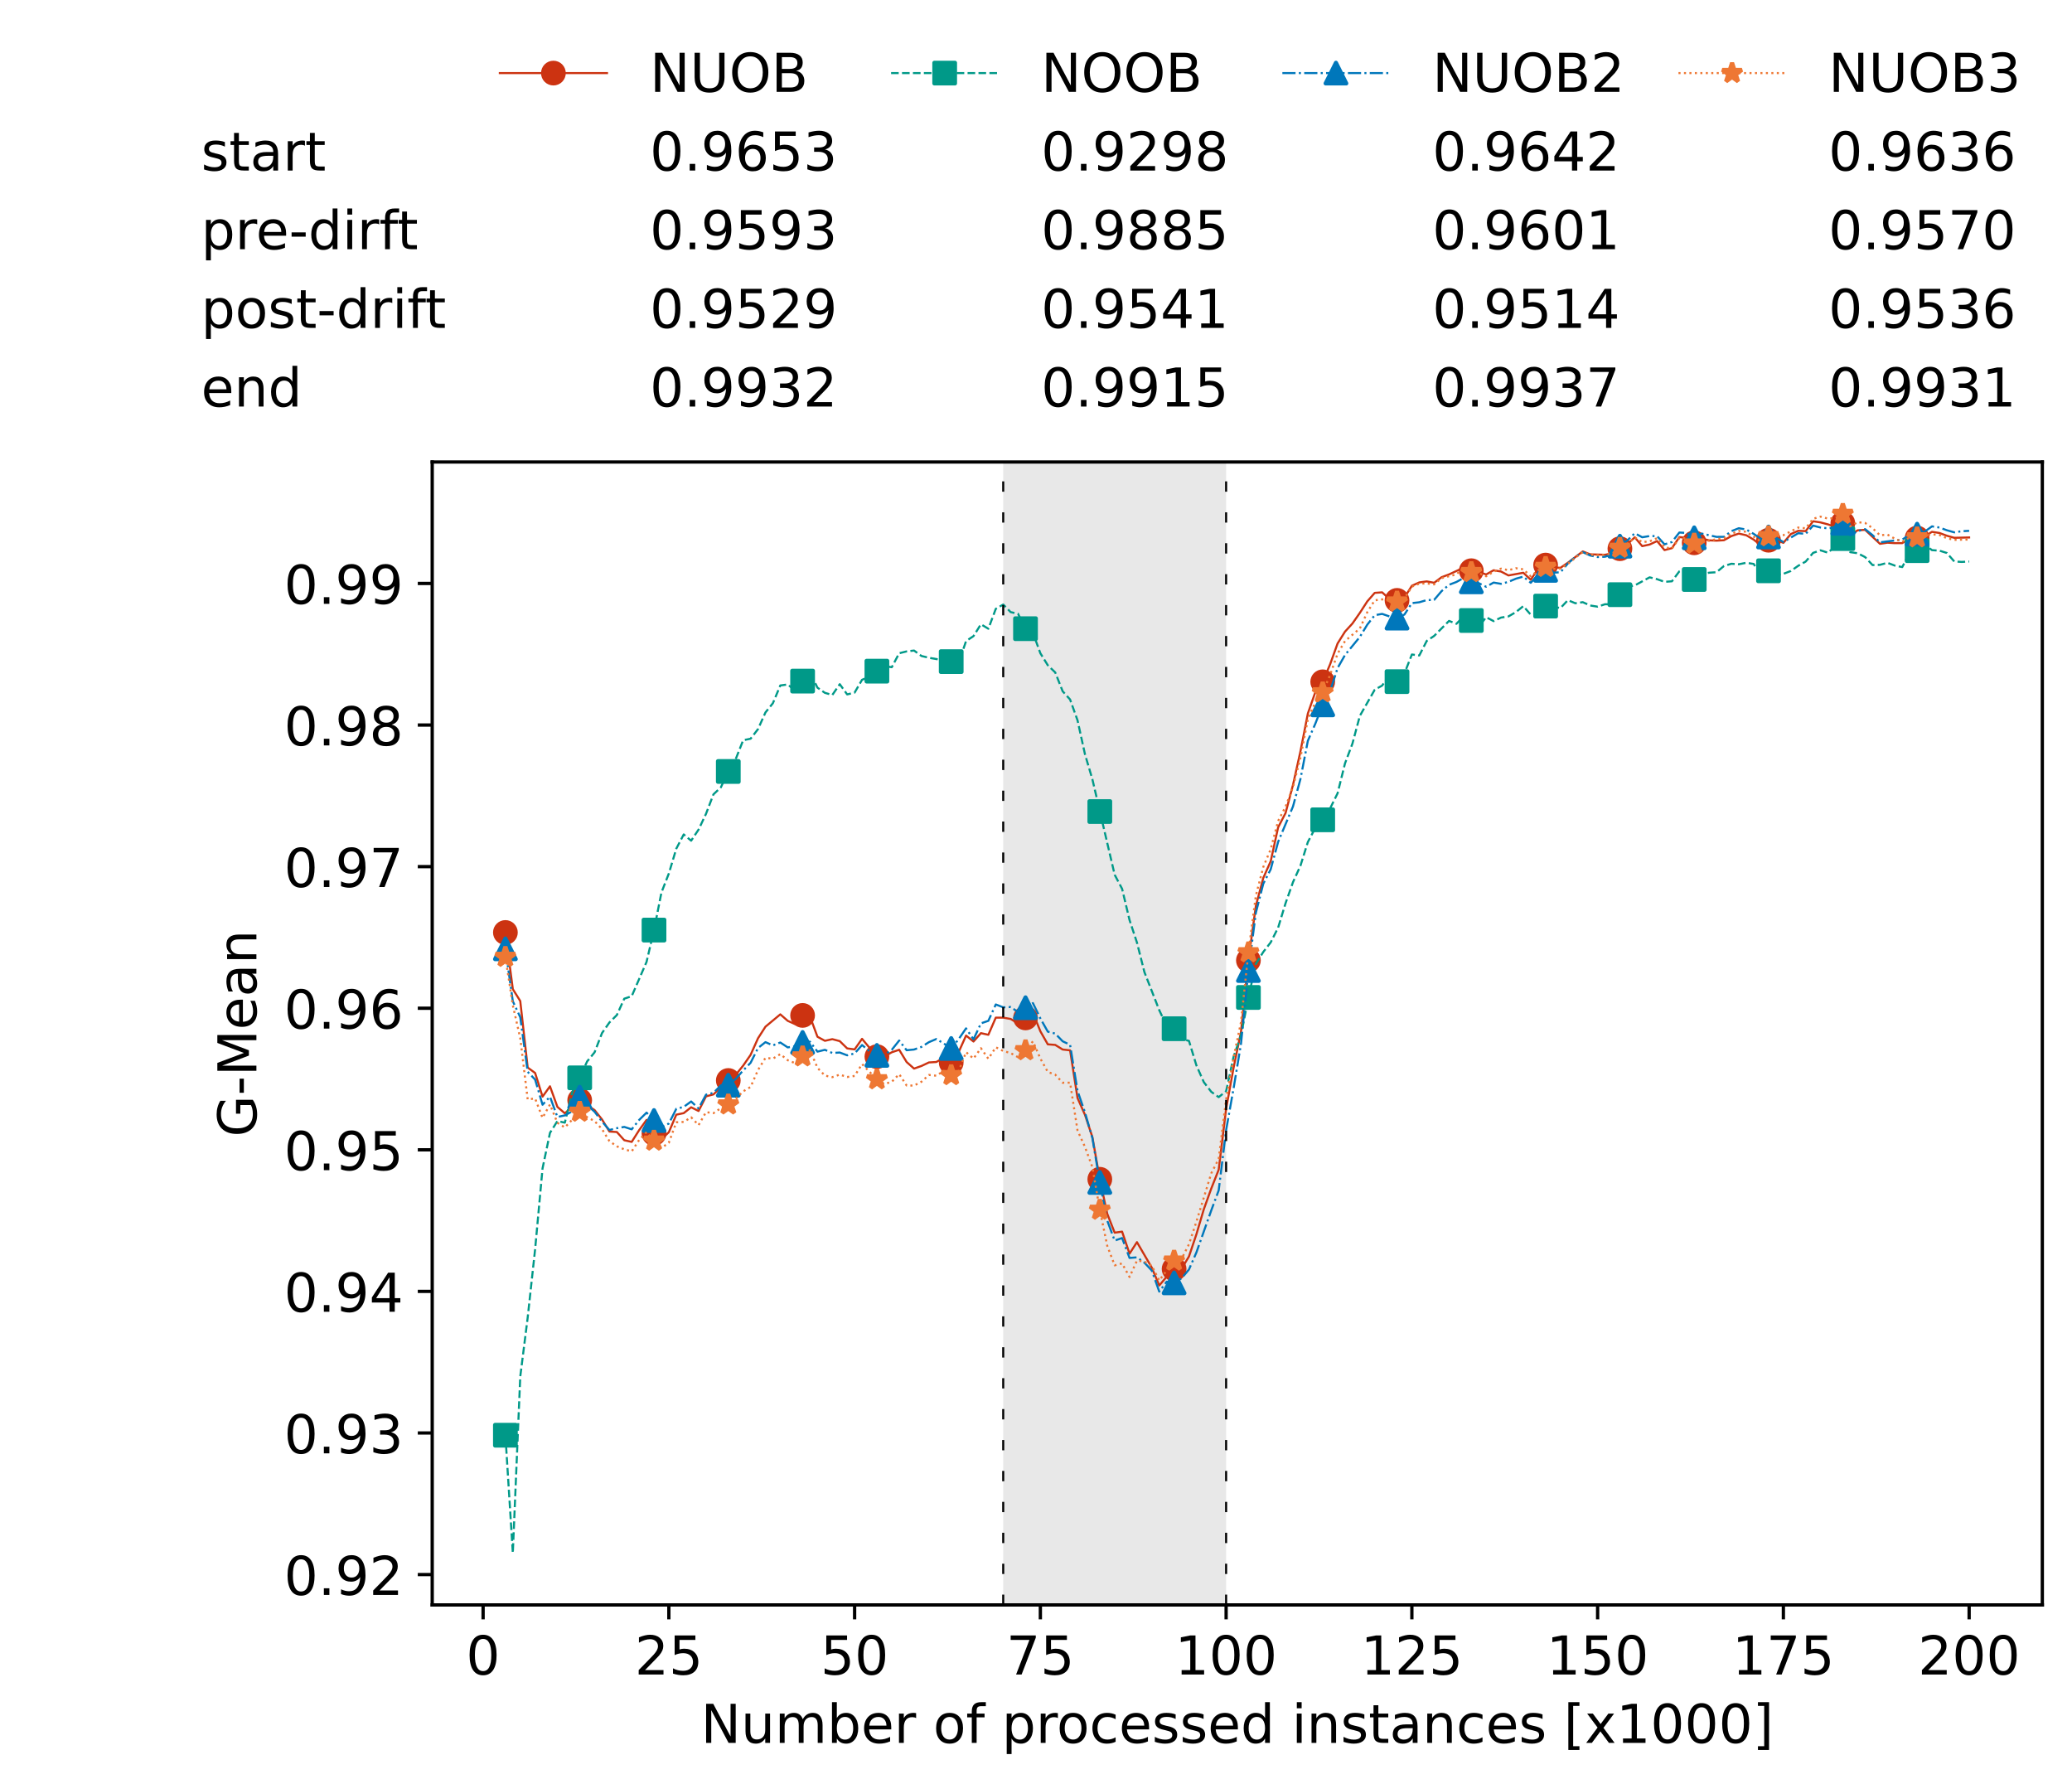 <?xml version="1.0" encoding="utf-8" standalone="no"?>
<!DOCTYPE svg PUBLIC "-//W3C//DTD SVG 1.1//EN"
  "http://www.w3.org/Graphics/SVG/1.1/DTD/svg11.dtd">
<!-- Created with matplotlib (https://matplotlib.org/) -->
<svg height="432.615pt" version="1.1" viewBox="0 0 502.65 432.615" width="502.65pt" xmlns="http://www.w3.org/2000/svg" xmlns:xlink="http://www.w3.org/1999/xlink">
 <defs>
  <style type="text/css">*{stroke-linecap:butt;stroke-linejoin:round;}</style>
 </defs>
 <g id="figure_1">
  <g id="patch_1">
   <path d="M 0 432.615 
L 502.65 432.615 
L 502.65 0 
L 0 0 
z
" style="fill:#ffffff;"/>
  </g>
  <g id="axes_1">
   <g id="patch_2">
    <path d="M 104.85 389.252 
L 495.45 389.252 
L 495.45 112.052 
L 104.85 112.052 
z
" style="fill:#ffffff;"/>
   </g>
   <g id="patch_3">
    <path clip-path="url(#p4151da2099)" d="M 297.446 389.252 
L 297.446 112.052 
L 243.372 112.052 
L 243.372 389.252 
z
" style="fill:#d3d3d3;opacity:0.5;"/>
   </g>
   <g id="matplotlib.axis_1">
    <g id="xtick_1">
     <g id="line2d_1">
      <defs>
       <path d="M 0 0 
L 0 3.5 
" id="m7a08e41454" style="stroke:#000000;stroke-width:0.8;"/>
      </defs>
      <g>
       <use style="stroke:#000000;stroke-width:0.8;" x="117.197" xlink:href="#m7a08e41454" y="389.252"/>
      </g>
     </g>
     <g id="text_1">
      <!-- 0 -->
      <g transform="translate(113.061 406.13)scale(0.13 -0.13)">
       <defs>
        <path d="M 31.781 66.406 
Q 24.172 66.406 20.328 58.906 
Q 16.5 51.422 16.5 36.375 
Q 16.5 21.391 20.328 13.891 
Q 24.172 6.391 31.781 6.391 
Q 39.453 6.391 43.281 13.891 
Q 47.125 21.391 47.125 36.375 
Q 47.125 51.422 43.281 58.906 
Q 39.453 66.406 31.781 66.406 
z
M 31.781 74.219 
Q 44.047 74.219 50.516 64.516 
Q 56.984 54.828 56.984 36.375 
Q 56.984 17.969 50.516 8.266 
Q 44.047 -1.422 31.781 -1.422 
Q 19.531 -1.422 13.062 8.266 
Q 6.594 17.969 6.594 36.375 
Q 6.594 54.828 13.062 64.516 
Q 19.531 74.219 31.781 74.219 
z
" id="DejaVuSans-48"/>
       </defs>
       <use xlink:href="#DejaVuSans-48"/>
      </g>
     </g>
    </g>
    <g id="xtick_2">
     <g id="line2d_2">
      <g>
       <use style="stroke:#000000;stroke-width:0.8;" x="162.259" xlink:href="#m7a08e41454" y="389.252"/>
      </g>
     </g>
     <g id="text_2">
      <!-- 25 -->
      <g transform="translate(153.988 406.13)scale(0.13 -0.13)">
       <defs>
        <path d="M 19.188 8.297 
L 53.609 8.297 
L 53.609 0 
L 7.328 0 
L 7.328 8.297 
Q 12.938 14.109 22.625 23.891 
Q 32.328 33.688 34.812 36.531 
Q 39.547 41.844 41.422 45.531 
Q 43.312 49.219 43.312 52.781 
Q 43.312 58.594 39.234 62.25 
Q 35.156 65.922 28.609 65.922 
Q 23.969 65.922 18.812 64.312 
Q 13.672 62.703 7.812 59.422 
L 7.812 69.391 
Q 13.766 71.781 18.938 73 
Q 24.125 74.219 28.422 74.219 
Q 39.75 74.219 46.484 68.547 
Q 53.219 62.891 53.219 53.422 
Q 53.219 48.922 51.531 44.891 
Q 49.859 40.875 45.406 35.406 
Q 44.188 33.984 37.641 27.219 
Q 31.109 20.453 19.188 8.297 
z
" id="DejaVuSans-50"/>
        <path d="M 10.797 72.906 
L 49.516 72.906 
L 49.516 64.594 
L 19.828 64.594 
L 19.828 46.734 
Q 21.969 47.469 24.109 47.828 
Q 26.266 48.188 28.422 48.188 
Q 40.625 48.188 47.75 41.5 
Q 54.891 34.812 54.891 23.391 
Q 54.891 11.625 47.562 5.094 
Q 40.234 -1.422 26.906 -1.422 
Q 22.312 -1.422 17.547 -0.641 
Q 12.797 0.141 7.719 1.703 
L 7.719 11.625 
Q 12.109 9.234 16.797 8.062 
Q 21.484 6.891 26.703 6.891 
Q 35.156 6.891 40.078 11.328 
Q 45.016 15.766 45.016 23.391 
Q 45.016 31 40.078 35.438 
Q 35.156 39.891 26.703 39.891 
Q 22.75 39.891 18.812 39.016 
Q 14.891 38.141 10.797 36.281 
z
" id="DejaVuSans-53"/>
       </defs>
       <use xlink:href="#DejaVuSans-50"/>
       <use x="63.623" xlink:href="#DejaVuSans-53"/>
      </g>
     </g>
    </g>
    <g id="xtick_3">
     <g id="line2d_3">
      <g>
       <use style="stroke:#000000;stroke-width:0.8;" x="207.322" xlink:href="#m7a08e41454" y="389.252"/>
      </g>
     </g>
     <g id="text_3">
      <!-- 50 -->
      <g transform="translate(199.05 406.13)scale(0.13 -0.13)">
       <use xlink:href="#DejaVuSans-53"/>
       <use x="63.623" xlink:href="#DejaVuSans-48"/>
      </g>
     </g>
    </g>
    <g id="xtick_4">
     <g id="line2d_4">
      <g>
       <use style="stroke:#000000;stroke-width:0.8;" x="252.384" xlink:href="#m7a08e41454" y="389.252"/>
      </g>
     </g>
     <g id="text_4">
      <!-- 75 -->
      <g transform="translate(244.113 406.13)scale(0.13 -0.13)">
       <defs>
        <path d="M 8.203 72.906 
L 55.078 72.906 
L 55.078 68.703 
L 28.609 0 
L 18.312 0 
L 43.219 64.594 
L 8.203 64.594 
z
" id="DejaVuSans-55"/>
       </defs>
       <use xlink:href="#DejaVuSans-55"/>
       <use x="63.623" xlink:href="#DejaVuSans-53"/>
      </g>
     </g>
    </g>
    <g id="xtick_5">
     <g id="line2d_5">
      <g>
       <use style="stroke:#000000;stroke-width:0.8;" x="297.446" xlink:href="#m7a08e41454" y="389.252"/>
      </g>
     </g>
     <g id="text_5">
      <!-- 100 -->
      <g transform="translate(285.039 406.13)scale(0.13 -0.13)">
       <defs>
        <path d="M 12.406 8.297 
L 28.516 8.297 
L 28.516 63.922 
L 10.984 60.406 
L 10.984 69.391 
L 28.422 72.906 
L 38.281 72.906 
L 38.281 8.297 
L 54.391 8.297 
L 54.391 0 
L 12.406 0 
z
" id="DejaVuSans-49"/>
       </defs>
       <use xlink:href="#DejaVuSans-49"/>
       <use x="63.623" xlink:href="#DejaVuSans-48"/>
       <use x="127.246" xlink:href="#DejaVuSans-48"/>
      </g>
     </g>
    </g>
    <g id="xtick_6">
     <g id="line2d_6">
      <g>
       <use style="stroke:#000000;stroke-width:0.8;" x="342.509" xlink:href="#m7a08e41454" y="389.252"/>
      </g>
     </g>
     <g id="text_6">
      <!-- 125 -->
      <g transform="translate(330.102 406.13)scale(0.13 -0.13)">
       <use xlink:href="#DejaVuSans-49"/>
       <use x="63.623" xlink:href="#DejaVuSans-50"/>
       <use x="127.246" xlink:href="#DejaVuSans-53"/>
      </g>
     </g>
    </g>
    <g id="xtick_7">
     <g id="line2d_7">
      <g>
       <use style="stroke:#000000;stroke-width:0.8;" x="387.571" xlink:href="#m7a08e41454" y="389.252"/>
      </g>
     </g>
     <g id="text_7">
      <!-- 150 -->
      <g transform="translate(375.164 406.13)scale(0.13 -0.13)">
       <use xlink:href="#DejaVuSans-49"/>
       <use x="63.623" xlink:href="#DejaVuSans-53"/>
       <use x="127.246" xlink:href="#DejaVuSans-48"/>
      </g>
     </g>
    </g>
    <g id="xtick_8">
     <g id="line2d_8">
      <g>
       <use style="stroke:#000000;stroke-width:0.8;" x="432.633" xlink:href="#m7a08e41454" y="389.252"/>
      </g>
     </g>
     <g id="text_8">
      <!-- 175 -->
      <g transform="translate(420.226 406.13)scale(0.13 -0.13)">
       <use xlink:href="#DejaVuSans-49"/>
       <use x="63.623" xlink:href="#DejaVuSans-55"/>
       <use x="127.246" xlink:href="#DejaVuSans-53"/>
      </g>
     </g>
    </g>
    <g id="xtick_9">
     <g id="line2d_9">
      <g>
       <use style="stroke:#000000;stroke-width:0.8;" x="477.695" xlink:href="#m7a08e41454" y="389.252"/>
      </g>
     </g>
     <g id="text_9">
      <!-- 200 -->
      <g transform="translate(465.289 406.13)scale(0.13 -0.13)">
       <use xlink:href="#DejaVuSans-50"/>
       <use x="63.623" xlink:href="#DejaVuSans-48"/>
       <use x="127.246" xlink:href="#DejaVuSans-48"/>
      </g>
     </g>
    </g>
    <g id="text_10">
     <!-- Number of processed instances [x1000] -->
     <g transform="translate(170.025 422.711)scale(0.13 -0.13)">
      <defs>
       <path d="M 9.812 72.906 
L 23.094 72.906 
L 55.422 11.922 
L 55.422 72.906 
L 64.984 72.906 
L 64.984 0 
L 51.703 0 
L 19.391 60.984 
L 19.391 0 
L 9.812 0 
z
" id="DejaVuSans-78"/>
       <path d="M 8.5 21.578 
L 8.5 54.688 
L 17.484 54.688 
L 17.484 21.922 
Q 17.484 14.156 20.5 10.266 
Q 23.531 6.391 29.594 6.391 
Q 36.859 6.391 41.078 11.031 
Q 45.312 15.672 45.312 23.688 
L 45.312 54.688 
L 54.297 54.688 
L 54.297 0 
L 45.312 0 
L 45.312 8.406 
Q 42.047 3.422 37.719 1 
Q 33.406 -1.422 27.688 -1.422 
Q 18.266 -1.422 13.375 4.438 
Q 8.5 10.297 8.5 21.578 
z
M 31.109 56 
z
" id="DejaVuSans-117"/>
       <path d="M 52 44.188 
Q 55.375 50.25 60.062 53.125 
Q 64.75 56 71.094 56 
Q 79.641 56 84.281 50.016 
Q 88.922 44.047 88.922 33.016 
L 88.922 0 
L 79.891 0 
L 79.891 32.719 
Q 79.891 40.578 77.094 44.375 
Q 74.312 48.188 68.609 48.188 
Q 61.625 48.188 57.562 43.547 
Q 53.516 38.922 53.516 30.906 
L 53.516 0 
L 44.484 0 
L 44.484 32.719 
Q 44.484 40.625 41.703 44.406 
Q 38.922 48.188 33.109 48.188 
Q 26.219 48.188 22.156 43.531 
Q 18.109 38.875 18.109 30.906 
L 18.109 0 
L 9.078 0 
L 9.078 54.688 
L 18.109 54.688 
L 18.109 46.188 
Q 21.188 51.219 25.484 53.609 
Q 29.781 56 35.688 56 
Q 41.656 56 45.828 52.969 
Q 50 49.953 52 44.188 
z
" id="DejaVuSans-109"/>
       <path d="M 48.688 27.297 
Q 48.688 37.203 44.609 42.844 
Q 40.531 48.484 33.406 48.484 
Q 26.266 48.484 22.188 42.844 
Q 18.109 37.203 18.109 27.297 
Q 18.109 17.391 22.188 11.75 
Q 26.266 6.109 33.406 6.109 
Q 40.531 6.109 44.609 11.75 
Q 48.688 17.391 48.688 27.297 
z
M 18.109 46.391 
Q 20.953 51.266 25.266 53.625 
Q 29.594 56 35.594 56 
Q 45.562 56 51.781 48.094 
Q 58.016 40.188 58.016 27.297 
Q 58.016 14.406 51.781 6.484 
Q 45.562 -1.422 35.594 -1.422 
Q 29.594 -1.422 25.266 0.953 
Q 20.953 3.328 18.109 8.203 
L 18.109 0 
L 9.078 0 
L 9.078 75.984 
L 18.109 75.984 
z
" id="DejaVuSans-98"/>
       <path d="M 56.203 29.594 
L 56.203 25.203 
L 14.891 25.203 
Q 15.484 15.922 20.484 11.062 
Q 25.484 6.203 34.422 6.203 
Q 39.594 6.203 44.453 7.469 
Q 49.312 8.734 54.109 11.281 
L 54.109 2.781 
Q 49.266 0.734 44.188 -0.344 
Q 39.109 -1.422 33.891 -1.422 
Q 20.797 -1.422 13.156 6.188 
Q 5.516 13.812 5.516 26.812 
Q 5.516 40.234 12.766 48.109 
Q 20.016 56 32.328 56 
Q 43.359 56 49.781 48.891 
Q 56.203 41.797 56.203 29.594 
z
M 47.219 32.234 
Q 47.125 39.594 43.094 43.984 
Q 39.062 48.391 32.422 48.391 
Q 24.906 48.391 20.391 44.141 
Q 15.875 39.891 15.188 32.172 
z
" id="DejaVuSans-101"/>
       <path d="M 41.109 46.297 
Q 39.594 47.172 37.812 47.578 
Q 36.031 48 33.891 48 
Q 26.266 48 22.188 43.047 
Q 18.109 38.094 18.109 28.812 
L 18.109 0 
L 9.078 0 
L 9.078 54.688 
L 18.109 54.688 
L 18.109 46.188 
Q 20.953 51.172 25.484 53.578 
Q 30.031 56 36.531 56 
Q 37.453 56 38.578 55.875 
Q 39.703 55.766 41.062 55.516 
z
" id="DejaVuSans-114"/>
       <path id="DejaVuSans-32"/>
       <path d="M 30.609 48.391 
Q 23.391 48.391 19.188 42.75 
Q 14.984 37.109 14.984 27.297 
Q 14.984 17.484 19.156 11.844 
Q 23.344 6.203 30.609 6.203 
Q 37.797 6.203 41.984 11.859 
Q 46.188 17.531 46.188 27.297 
Q 46.188 37.016 41.984 42.703 
Q 37.797 48.391 30.609 48.391 
z
M 30.609 56 
Q 42.328 56 49.016 48.375 
Q 55.719 40.766 55.719 27.297 
Q 55.719 13.875 49.016 6.219 
Q 42.328 -1.422 30.609 -1.422 
Q 18.844 -1.422 12.172 6.219 
Q 5.516 13.875 5.516 27.297 
Q 5.516 40.766 12.172 48.375 
Q 18.844 56 30.609 56 
z
" id="DejaVuSans-111"/>
       <path d="M 37.109 75.984 
L 37.109 68.5 
L 28.516 68.5 
Q 23.688 68.5 21.797 66.547 
Q 19.922 64.594 19.922 59.516 
L 19.922 54.688 
L 34.719 54.688 
L 34.719 47.703 
L 19.922 47.703 
L 19.922 0 
L 10.891 0 
L 10.891 47.703 
L 2.297 47.703 
L 2.297 54.688 
L 10.891 54.688 
L 10.891 58.5 
Q 10.891 67.625 15.141 71.797 
Q 19.391 75.984 28.609 75.984 
z
" id="DejaVuSans-102"/>
       <path d="M 18.109 8.203 
L 18.109 -20.797 
L 9.078 -20.797 
L 9.078 54.688 
L 18.109 54.688 
L 18.109 46.391 
Q 20.953 51.266 25.266 53.625 
Q 29.594 56 35.594 56 
Q 45.562 56 51.781 48.094 
Q 58.016 40.188 58.016 27.297 
Q 58.016 14.406 51.781 6.484 
Q 45.562 -1.422 35.594 -1.422 
Q 29.594 -1.422 25.266 0.953 
Q 20.953 3.328 18.109 8.203 
z
M 48.688 27.297 
Q 48.688 37.203 44.609 42.844 
Q 40.531 48.484 33.406 48.484 
Q 26.266 48.484 22.188 42.844 
Q 18.109 37.203 18.109 27.297 
Q 18.109 17.391 22.188 11.75 
Q 26.266 6.109 33.406 6.109 
Q 40.531 6.109 44.609 11.75 
Q 48.688 17.391 48.688 27.297 
z
" id="DejaVuSans-112"/>
       <path d="M 48.781 52.594 
L 48.781 44.188 
Q 44.969 46.297 41.141 47.344 
Q 37.312 48.391 33.406 48.391 
Q 24.656 48.391 19.812 42.844 
Q 14.984 37.312 14.984 27.297 
Q 14.984 17.281 19.812 11.734 
Q 24.656 6.203 33.406 6.203 
Q 37.312 6.203 41.141 7.25 
Q 44.969 8.297 48.781 10.406 
L 48.781 2.094 
Q 45.016 0.344 40.984 -0.531 
Q 36.969 -1.422 32.422 -1.422 
Q 20.062 -1.422 12.781 6.344 
Q 5.516 14.109 5.516 27.297 
Q 5.516 40.672 12.859 48.328 
Q 20.219 56 33.016 56 
Q 37.156 56 41.109 55.141 
Q 45.062 54.297 48.781 52.594 
z
" id="DejaVuSans-99"/>
       <path d="M 44.281 53.078 
L 44.281 44.578 
Q 40.484 46.531 36.375 47.5 
Q 32.281 48.484 27.875 48.484 
Q 21.188 48.484 17.844 46.438 
Q 14.5 44.391 14.5 40.281 
Q 14.5 37.156 16.891 35.375 
Q 19.281 33.594 26.516 31.984 
L 29.594 31.297 
Q 39.156 29.25 43.188 25.516 
Q 47.219 21.781 47.219 15.094 
Q 47.219 7.469 41.188 3.016 
Q 35.156 -1.422 24.609 -1.422 
Q 20.219 -1.422 15.453 -0.562 
Q 10.688 0.297 5.422 2 
L 5.422 11.281 
Q 10.406 8.688 15.234 7.391 
Q 20.062 6.109 24.812 6.109 
Q 31.156 6.109 34.562 8.281 
Q 37.984 10.453 37.984 14.406 
Q 37.984 18.062 35.516 20.016 
Q 33.062 21.969 24.703 23.781 
L 21.578 24.516 
Q 13.234 26.266 9.516 29.906 
Q 5.812 33.547 5.812 39.891 
Q 5.812 47.609 11.281 51.797 
Q 16.75 56 26.812 56 
Q 31.781 56 36.172 55.266 
Q 40.578 54.547 44.281 53.078 
z
" id="DejaVuSans-115"/>
       <path d="M 45.406 46.391 
L 45.406 75.984 
L 54.391 75.984 
L 54.391 0 
L 45.406 0 
L 45.406 8.203 
Q 42.578 3.328 38.25 0.953 
Q 33.938 -1.422 27.875 -1.422 
Q 17.969 -1.422 11.734 6.484 
Q 5.516 14.406 5.516 27.297 
Q 5.516 40.188 11.734 48.094 
Q 17.969 56 27.875 56 
Q 33.938 56 38.25 53.625 
Q 42.578 51.266 45.406 46.391 
z
M 14.797 27.297 
Q 14.797 17.391 18.875 11.75 
Q 22.953 6.109 30.078 6.109 
Q 37.203 6.109 41.297 11.75 
Q 45.406 17.391 45.406 27.297 
Q 45.406 37.203 41.297 42.844 
Q 37.203 48.484 30.078 48.484 
Q 22.953 48.484 18.875 42.844 
Q 14.797 37.203 14.797 27.297 
z
" id="DejaVuSans-100"/>
       <path d="M 9.422 54.688 
L 18.406 54.688 
L 18.406 0 
L 9.422 0 
z
M 9.422 75.984 
L 18.406 75.984 
L 18.406 64.594 
L 9.422 64.594 
z
" id="DejaVuSans-105"/>
       <path d="M 54.891 33.016 
L 54.891 0 
L 45.906 0 
L 45.906 32.719 
Q 45.906 40.484 42.875 44.328 
Q 39.844 48.188 33.797 48.188 
Q 26.516 48.188 22.312 43.547 
Q 18.109 38.922 18.109 30.906 
L 18.109 0 
L 9.078 0 
L 9.078 54.688 
L 18.109 54.688 
L 18.109 46.188 
Q 21.344 51.125 25.703 53.562 
Q 30.078 56 35.797 56 
Q 45.219 56 50.047 50.172 
Q 54.891 44.344 54.891 33.016 
z
" id="DejaVuSans-110"/>
       <path d="M 18.312 70.219 
L 18.312 54.688 
L 36.812 54.688 
L 36.812 47.703 
L 18.312 47.703 
L 18.312 18.016 
Q 18.312 11.328 20.141 9.422 
Q 21.969 7.516 27.594 7.516 
L 36.812 7.516 
L 36.812 0 
L 27.594 0 
Q 17.188 0 13.234 3.875 
Q 9.281 7.766 9.281 18.016 
L 9.281 47.703 
L 2.688 47.703 
L 2.688 54.688 
L 9.281 54.688 
L 9.281 70.219 
z
" id="DejaVuSans-116"/>
       <path d="M 34.281 27.484 
Q 23.391 27.484 19.188 25 
Q 14.984 22.516 14.984 16.5 
Q 14.984 11.719 18.141 8.906 
Q 21.297 6.109 26.703 6.109 
Q 34.188 6.109 38.703 11.406 
Q 43.219 16.703 43.219 25.484 
L 43.219 27.484 
z
M 52.203 31.203 
L 52.203 0 
L 43.219 0 
L 43.219 8.297 
Q 40.141 3.328 35.547 0.953 
Q 30.953 -1.422 24.312 -1.422 
Q 15.922 -1.422 10.953 3.297 
Q 6 8.016 6 15.922 
Q 6 25.141 12.172 29.828 
Q 18.359 34.516 30.609 34.516 
L 43.219 34.516 
L 43.219 35.406 
Q 43.219 41.609 39.141 45 
Q 35.062 48.391 27.688 48.391 
Q 23 48.391 18.547 47.266 
Q 14.109 46.141 10.016 43.891 
L 10.016 52.203 
Q 14.938 54.109 19.578 55.047 
Q 24.219 56 28.609 56 
Q 40.484 56 46.344 49.844 
Q 52.203 43.703 52.203 31.203 
z
" id="DejaVuSans-97"/>
       <path d="M 8.594 75.984 
L 29.297 75.984 
L 29.297 69 
L 17.578 69 
L 17.578 -6.203 
L 29.297 -6.203 
L 29.297 -13.188 
L 8.594 -13.188 
z
" id="DejaVuSans-91"/>
       <path d="M 54.891 54.688 
L 35.109 28.078 
L 55.906 0 
L 45.312 0 
L 29.391 21.484 
L 13.484 0 
L 2.875 0 
L 24.125 28.609 
L 4.688 54.688 
L 15.281 54.688 
L 29.781 35.203 
L 44.281 54.688 
z
" id="DejaVuSans-120"/>
       <path d="M 30.422 75.984 
L 30.422 -13.188 
L 9.719 -13.188 
L 9.719 -6.203 
L 21.391 -6.203 
L 21.391 69 
L 9.719 69 
L 9.719 75.984 
z
" id="DejaVuSans-93"/>
      </defs>
      <use xlink:href="#DejaVuSans-78"/>
      <use x="74.805" xlink:href="#DejaVuSans-117"/>
      <use x="138.184" xlink:href="#DejaVuSans-109"/>
      <use x="235.596" xlink:href="#DejaVuSans-98"/>
      <use x="299.072" xlink:href="#DejaVuSans-101"/>
      <use x="360.596" xlink:href="#DejaVuSans-114"/>
      <use x="401.709" xlink:href="#DejaVuSans-32"/>
      <use x="433.496" xlink:href="#DejaVuSans-111"/>
      <use x="494.678" xlink:href="#DejaVuSans-102"/>
      <use x="529.883" xlink:href="#DejaVuSans-32"/>
      <use x="561.67" xlink:href="#DejaVuSans-112"/>
      <use x="625.146" xlink:href="#DejaVuSans-114"/>
      <use x="664.01" xlink:href="#DejaVuSans-111"/>
      <use x="725.191" xlink:href="#DejaVuSans-99"/>
      <use x="780.172" xlink:href="#DejaVuSans-101"/>
      <use x="841.695" xlink:href="#DejaVuSans-115"/>
      <use x="893.795" xlink:href="#DejaVuSans-115"/>
      <use x="945.895" xlink:href="#DejaVuSans-101"/>
      <use x="1007.418" xlink:href="#DejaVuSans-100"/>
      <use x="1070.895" xlink:href="#DejaVuSans-32"/>
      <use x="1102.682" xlink:href="#DejaVuSans-105"/>
      <use x="1130.465" xlink:href="#DejaVuSans-110"/>
      <use x="1193.844" xlink:href="#DejaVuSans-115"/>
      <use x="1245.943" xlink:href="#DejaVuSans-116"/>
      <use x="1285.152" xlink:href="#DejaVuSans-97"/>
      <use x="1346.432" xlink:href="#DejaVuSans-110"/>
      <use x="1409.811" xlink:href="#DejaVuSans-99"/>
      <use x="1464.791" xlink:href="#DejaVuSans-101"/>
      <use x="1526.314" xlink:href="#DejaVuSans-115"/>
      <use x="1578.414" xlink:href="#DejaVuSans-32"/>
      <use x="1610.201" xlink:href="#DejaVuSans-91"/>
      <use x="1649.215" xlink:href="#DejaVuSans-120"/>
      <use x="1708.395" xlink:href="#DejaVuSans-49"/>
      <use x="1772.018" xlink:href="#DejaVuSans-48"/>
      <use x="1835.641" xlink:href="#DejaVuSans-48"/>
      <use x="1899.264" xlink:href="#DejaVuSans-48"/>
      <use x="1962.887" xlink:href="#DejaVuSans-93"/>
     </g>
    </g>
   </g>
   <g id="matplotlib.axis_2">
    <g id="ytick_1">
     <g id="line2d_10">
      <defs>
       <path d="M 0 0 
L -3.5 0 
" id="m548d378fe4" style="stroke:#000000;stroke-width:0.8;"/>
      </defs>
      <g>
       <use style="stroke:#000000;stroke-width:0.8;" x="104.85" xlink:href="#m548d378fe4" y="381.885"/>
      </g>
     </g>
     <g id="text_11">
      <!-- 0.92 -->
      <g transform="translate(68.905 386.824)scale(0.13 -0.13)">
       <defs>
        <path d="M 10.688 12.406 
L 21 12.406 
L 21 0 
L 10.688 0 
z
" id="DejaVuSans-46"/>
        <path d="M 10.984 1.516 
L 10.984 10.5 
Q 14.703 8.734 18.5 7.812 
Q 22.312 6.891 25.984 6.891 
Q 35.75 6.891 40.891 13.453 
Q 46.047 20.016 46.781 33.406 
Q 43.953 29.203 39.594 26.953 
Q 35.25 24.703 29.984 24.703 
Q 19.047 24.703 12.672 31.312 
Q 6.297 37.938 6.297 49.422 
Q 6.297 60.641 12.938 67.422 
Q 19.578 74.219 30.609 74.219 
Q 43.266 74.219 49.922 64.516 
Q 56.594 54.828 56.594 36.375 
Q 56.594 19.141 48.406 8.859 
Q 40.234 -1.422 26.422 -1.422 
Q 22.703 -1.422 18.891 -0.688 
Q 15.094 0.047 10.984 1.516 
z
M 30.609 32.422 
Q 37.25 32.422 41.125 36.953 
Q 45.016 41.5 45.016 49.422 
Q 45.016 57.281 41.125 61.844 
Q 37.25 66.406 30.609 66.406 
Q 23.969 66.406 20.094 61.844 
Q 16.219 57.281 16.219 49.422 
Q 16.219 41.5 20.094 36.953 
Q 23.969 32.422 30.609 32.422 
z
" id="DejaVuSans-57"/>
       </defs>
       <use xlink:href="#DejaVuSans-48"/>
       <use x="63.623" xlink:href="#DejaVuSans-46"/>
       <use x="95.41" xlink:href="#DejaVuSans-57"/>
       <use x="159.033" xlink:href="#DejaVuSans-50"/>
      </g>
     </g>
    </g>
    <g id="ytick_2">
     <g id="line2d_11">
      <g>
       <use style="stroke:#000000;stroke-width:0.8;" x="104.85" xlink:href="#m548d378fe4" y="347.545"/>
      </g>
     </g>
     <g id="text_12">
      <!-- 0.93 -->
      <g transform="translate(68.905 352.484)scale(0.13 -0.13)">
       <defs>
        <path d="M 40.578 39.312 
Q 47.656 37.797 51.625 33 
Q 55.609 28.219 55.609 21.188 
Q 55.609 10.406 48.188 4.484 
Q 40.766 -1.422 27.094 -1.422 
Q 22.516 -1.422 17.656 -0.516 
Q 12.797 0.391 7.625 2.203 
L 7.625 11.719 
Q 11.719 9.328 16.594 8.109 
Q 21.484 6.891 26.812 6.891 
Q 36.078 6.891 40.938 10.547 
Q 45.797 14.203 45.797 21.188 
Q 45.797 27.641 41.281 31.266 
Q 36.766 34.906 28.719 34.906 
L 20.219 34.906 
L 20.219 43.016 
L 29.109 43.016 
Q 36.375 43.016 40.234 45.922 
Q 44.094 48.828 44.094 54.297 
Q 44.094 59.906 40.109 62.906 
Q 36.141 65.922 28.719 65.922 
Q 24.656 65.922 20.016 65.031 
Q 15.375 64.156 9.812 62.312 
L 9.812 71.094 
Q 15.438 72.656 20.344 73.438 
Q 25.25 74.219 29.594 74.219 
Q 40.828 74.219 47.359 69.109 
Q 53.906 64.016 53.906 55.328 
Q 53.906 49.266 50.438 45.094 
Q 46.969 40.922 40.578 39.312 
z
" id="DejaVuSans-51"/>
       </defs>
       <use xlink:href="#DejaVuSans-48"/>
       <use x="63.623" xlink:href="#DejaVuSans-46"/>
       <use x="95.41" xlink:href="#DejaVuSans-57"/>
       <use x="159.033" xlink:href="#DejaVuSans-51"/>
      </g>
     </g>
    </g>
    <g id="ytick_3">
     <g id="line2d_12">
      <g>
       <use style="stroke:#000000;stroke-width:0.8;" x="104.85" xlink:href="#m548d378fe4" y="313.206"/>
      </g>
     </g>
     <g id="text_13">
      <!-- 0.94 -->
      <g transform="translate(68.905 318.145)scale(0.13 -0.13)">
       <defs>
        <path d="M 37.797 64.312 
L 12.891 25.391 
L 37.797 25.391 
z
M 35.203 72.906 
L 47.609 72.906 
L 47.609 25.391 
L 58.016 25.391 
L 58.016 17.188 
L 47.609 17.188 
L 47.609 0 
L 37.797 0 
L 37.797 17.188 
L 4.891 17.188 
L 4.891 26.703 
z
" id="DejaVuSans-52"/>
       </defs>
       <use xlink:href="#DejaVuSans-48"/>
       <use x="63.623" xlink:href="#DejaVuSans-46"/>
       <use x="95.41" xlink:href="#DejaVuSans-57"/>
       <use x="159.033" xlink:href="#DejaVuSans-52"/>
      </g>
     </g>
    </g>
    <g id="ytick_4">
     <g id="line2d_13">
      <g>
       <use style="stroke:#000000;stroke-width:0.8;" x="104.85" xlink:href="#m548d378fe4" y="278.867"/>
      </g>
     </g>
     <g id="text_14">
      <!-- 0.95 -->
      <g transform="translate(68.905 283.806)scale(0.13 -0.13)">
       <use xlink:href="#DejaVuSans-48"/>
       <use x="63.623" xlink:href="#DejaVuSans-46"/>
       <use x="95.41" xlink:href="#DejaVuSans-57"/>
       <use x="159.033" xlink:href="#DejaVuSans-53"/>
      </g>
     </g>
    </g>
    <g id="ytick_5">
     <g id="line2d_14">
      <g>
       <use style="stroke:#000000;stroke-width:0.8;" x="104.85" xlink:href="#m548d378fe4" y="244.528"/>
      </g>
     </g>
     <g id="text_15">
      <!-- 0.96 -->
      <g transform="translate(68.905 249.467)scale(0.13 -0.13)">
       <defs>
        <path d="M 33.016 40.375 
Q 26.375 40.375 22.484 35.828 
Q 18.609 31.297 18.609 23.391 
Q 18.609 15.531 22.484 10.953 
Q 26.375 6.391 33.016 6.391 
Q 39.656 6.391 43.531 10.953 
Q 47.406 15.531 47.406 23.391 
Q 47.406 31.297 43.531 35.828 
Q 39.656 40.375 33.016 40.375 
z
M 52.594 71.297 
L 52.594 62.312 
Q 48.875 64.062 45.094 64.984 
Q 41.312 65.922 37.594 65.922 
Q 27.828 65.922 22.672 59.328 
Q 17.531 52.734 16.797 39.406 
Q 19.672 43.656 24.016 45.922 
Q 28.375 48.188 33.594 48.188 
Q 44.578 48.188 50.953 41.516 
Q 57.328 34.859 57.328 23.391 
Q 57.328 12.156 50.688 5.359 
Q 44.047 -1.422 33.016 -1.422 
Q 20.359 -1.422 13.672 8.266 
Q 6.984 17.969 6.984 36.375 
Q 6.984 53.656 15.188 63.938 
Q 23.391 74.219 37.203 74.219 
Q 40.922 74.219 44.703 73.484 
Q 48.484 72.75 52.594 71.297 
z
" id="DejaVuSans-54"/>
       </defs>
       <use xlink:href="#DejaVuSans-48"/>
       <use x="63.623" xlink:href="#DejaVuSans-46"/>
       <use x="95.41" xlink:href="#DejaVuSans-57"/>
       <use x="159.033" xlink:href="#DejaVuSans-54"/>
      </g>
     </g>
    </g>
    <g id="ytick_6">
     <g id="line2d_15">
      <g>
       <use style="stroke:#000000;stroke-width:0.8;" x="104.85" xlink:href="#m548d378fe4" y="210.189"/>
      </g>
     </g>
     <g id="text_16">
      <!-- 0.97 -->
      <g transform="translate(68.905 215.128)scale(0.13 -0.13)">
       <use xlink:href="#DejaVuSans-48"/>
       <use x="63.623" xlink:href="#DejaVuSans-46"/>
       <use x="95.41" xlink:href="#DejaVuSans-57"/>
       <use x="159.033" xlink:href="#DejaVuSans-55"/>
      </g>
     </g>
    </g>
    <g id="ytick_7">
     <g id="line2d_16">
      <g>
       <use style="stroke:#000000;stroke-width:0.8;" x="104.85" xlink:href="#m548d378fe4" y="175.849"/>
      </g>
     </g>
     <g id="text_17">
      <!-- 0.98 -->
      <g transform="translate(68.905 180.788)scale(0.13 -0.13)">
       <defs>
        <path d="M 31.781 34.625 
Q 24.75 34.625 20.719 30.859 
Q 16.703 27.094 16.703 20.516 
Q 16.703 13.922 20.719 10.156 
Q 24.75 6.391 31.781 6.391 
Q 38.812 6.391 42.859 10.172 
Q 46.922 13.969 46.922 20.516 
Q 46.922 27.094 42.891 30.859 
Q 38.875 34.625 31.781 34.625 
z
M 21.922 38.812 
Q 15.578 40.375 12.031 44.719 
Q 8.5 49.078 8.5 55.328 
Q 8.5 64.062 14.719 69.141 
Q 20.953 74.219 31.781 74.219 
Q 42.672 74.219 48.875 69.141 
Q 55.078 64.062 55.078 55.328 
Q 55.078 49.078 51.531 44.719 
Q 48 40.375 41.703 38.812 
Q 48.828 37.156 52.797 32.312 
Q 56.781 27.484 56.781 20.516 
Q 56.781 9.906 50.312 4.234 
Q 43.844 -1.422 31.781 -1.422 
Q 19.734 -1.422 13.25 4.234 
Q 6.781 9.906 6.781 20.516 
Q 6.781 27.484 10.781 32.312 
Q 14.797 37.156 21.922 38.812 
z
M 18.312 54.391 
Q 18.312 48.734 21.844 45.562 
Q 25.391 42.391 31.781 42.391 
Q 38.141 42.391 41.719 45.562 
Q 45.312 48.734 45.312 54.391 
Q 45.312 60.062 41.719 63.234 
Q 38.141 66.406 31.781 66.406 
Q 25.391 66.406 21.844 63.234 
Q 18.312 60.062 18.312 54.391 
z
" id="DejaVuSans-56"/>
       </defs>
       <use xlink:href="#DejaVuSans-48"/>
       <use x="63.623" xlink:href="#DejaVuSans-46"/>
       <use x="95.41" xlink:href="#DejaVuSans-57"/>
       <use x="159.033" xlink:href="#DejaVuSans-56"/>
      </g>
     </g>
    </g>
    <g id="ytick_8">
     <g id="line2d_17">
      <g>
       <use style="stroke:#000000;stroke-width:0.8;" x="104.85" xlink:href="#m548d378fe4" y="141.51"/>
      </g>
     </g>
     <g id="text_18">
      <!-- 0.99 -->
      <g transform="translate(68.905 146.449)scale(0.13 -0.13)">
       <use xlink:href="#DejaVuSans-48"/>
       <use x="63.623" xlink:href="#DejaVuSans-46"/>
       <use x="95.41" xlink:href="#DejaVuSans-57"/>
       <use x="159.033" xlink:href="#DejaVuSans-57"/>
      </g>
     </g>
    </g>
    <g id="text_19">
     <!-- G-Mean -->
     <g transform="translate(62.201 275.744)rotate(-90)scale(0.13 -0.13)">
      <defs>
       <path d="M 59.516 10.406 
L 59.516 29.984 
L 43.406 29.984 
L 43.406 38.094 
L 69.281 38.094 
L 69.281 6.781 
Q 63.578 2.734 56.688 0.656 
Q 49.812 -1.422 42 -1.422 
Q 24.906 -1.422 15.25 8.562 
Q 5.609 18.562 5.609 36.375 
Q 5.609 54.25 15.25 64.234 
Q 24.906 74.219 42 74.219 
Q 49.125 74.219 55.547 72.453 
Q 61.969 70.703 67.391 67.281 
L 67.391 56.781 
Q 61.922 61.422 55.766 63.766 
Q 49.609 66.109 42.828 66.109 
Q 29.438 66.109 22.719 58.641 
Q 16.016 51.172 16.016 36.375 
Q 16.016 21.625 22.719 14.156 
Q 29.438 6.688 42.828 6.688 
Q 48.047 6.688 52.141 7.594 
Q 56.25 8.5 59.516 10.406 
z
" id="DejaVuSans-71"/>
       <path d="M 4.891 31.391 
L 31.203 31.391 
L 31.203 23.391 
L 4.891 23.391 
z
" id="DejaVuSans-45"/>
       <path d="M 9.812 72.906 
L 24.516 72.906 
L 43.109 23.297 
L 61.812 72.906 
L 76.516 72.906 
L 76.516 0 
L 66.891 0 
L 66.891 64.016 
L 48.094 14.016 
L 38.188 14.016 
L 19.391 64.016 
L 19.391 0 
L 9.812 0 
z
" id="DejaVuSans-77"/>
      </defs>
      <use xlink:href="#DejaVuSans-71"/>
      <use x="77.49" xlink:href="#DejaVuSans-45"/>
      <use x="113.574" xlink:href="#DejaVuSans-77"/>
      <use x="199.854" xlink:href="#DejaVuSans-101"/>
      <use x="261.377" xlink:href="#DejaVuSans-97"/>
      <use x="322.656" xlink:href="#DejaVuSans-110"/>
     </g>
    </g>
   </g>
   <g id="line2d_18"/>
   <g id="line2d_19"/>
   <g id="line2d_20"/>
   <g id="line2d_21"/>
   <g id="line2d_22"/>
   <g id="line2d_23">
    <path clip-path="url(#p4151da2099)" d="M 122.605 226.158 
L 124.407 239.9 
L 126.21 242.788 
L 128.012 258.922 
L 129.815 260.234 
L 131.617 265.976 
L 133.419 263.463 
L 135.222 268.459 
L 137.024 270.011 
L 140.629 266.848 
L 144.234 269.224 
L 146.037 271.495 
L 147.839 274.44 
L 149.642 274.55 
L 151.444 276.545 
L 153.247 276.95 
L 155.049 274.103 
L 156.852 271.613 
L 158.654 274.927 
L 160.457 276.304 
L 162.259 274.592 
L 164.062 270.349 
L 165.864 269.974 
L 167.667 268.556 
L 169.469 269.453 
L 171.272 265.904 
L 173.074 265.434 
L 176.679 262.054 
L 178.482 260.684 
L 180.284 258.453 
L 182.087 255.846 
L 183.889 251.818 
L 185.692 249.012 
L 189.297 246.015 
L 191.099 247.59 
L 192.902 248.394 
L 194.704 246.273 
L 196.507 246.583 
L 198.309 251.45 
L 200.112 252.43 
L 201.914 252.031 
L 203.717 252.507 
L 205.519 254.275 
L 207.322 254.518 
L 209.124 251.953 
L 212.729 256.27 
L 214.532 256.227 
L 216.334 255.215 
L 218.137 254.605 
L 219.939 257.577 
L 221.742 259.173 
L 223.544 258.533 
L 225.347 257.68 
L 227.149 257.569 
L 228.952 256.508 
L 230.754 257.728 
L 232.557 255.178 
L 234.359 251.156 
L 236.162 252.606 
L 237.964 250.57 
L 239.767 250.972 
L 241.569 246.814 
L 243.372 246.811 
L 245.174 247.13 
L 246.976 248.228 
L 250.581 245.642 
L 252.384 250.126 
L 254.186 253.288 
L 255.989 253.425 
L 257.791 254.541 
L 259.594 254.743 
L 261.396 266.297 
L 263.199 270.372 
L 265.001 275.764 
L 266.804 286.013 
L 268.606 294.377 
L 270.409 298.966 
L 272.211 298.715 
L 274.014 304.054 
L 275.816 301.265 
L 279.421 307.458 
L 281.224 311.773 
L 283.026 309.644 
L 284.829 307.77 
L 286.631 307.725 
L 288.434 304.735 
L 290.236 299.367 
L 292.039 293.279 
L 293.841 288.265 
L 295.644 283.696 
L 297.446 268.927 
L 299.249 259.005 
L 301.051 250.289 
L 302.854 232.929 
L 304.656 219.735 
L 306.459 212.945 
L 308.261 208.885 
L 310.064 200.658 
L 311.866 197.188 
L 313.669 190.362 
L 315.471 182.261 
L 317.274 173.054 
L 319.076 167.896 
L 320.879 165.36 
L 322.681 161.094 
L 324.484 156.071 
L 326.286 153.197 
L 328.089 151.222 
L 329.891 148.64 
L 331.694 145.852 
L 333.496 143.792 
L 335.299 143.663 
L 337.101 145.304 
L 338.904 145.612 
L 340.706 144.932 
L 342.509 142.069 
L 344.311 141.254 
L 346.114 141.008 
L 347.916 141.342 
L 349.719 139.994 
L 351.521 139.318 
L 355.126 137.642 
L 356.928 138.419 
L 358.731 138.742 
L 360.533 139.323 
L 362.336 138.309 
L 364.138 138.614 
L 365.941 139.563 
L 369.546 138.911 
L 371.348 140.611 
L 373.151 137.944 
L 374.953 137.051 
L 376.756 137.611 
L 378.558 137.712 
L 380.361 136.47 
L 383.966 133.74 
L 385.768 134.444 
L 389.373 134.551 
L 391.176 134.177 
L 394.781 131.969 
L 396.583 130.322 
L 398.386 132.456 
L 400.188 132.068 
L 401.991 131.224 
L 403.793 133.414 
L 405.596 132.949 
L 407.398 130.263 
L 409.201 130.469 
L 411.003 131.647 
L 412.806 130.613 
L 414.608 131.053 
L 416.411 131.129 
L 418.213 131.026 
L 420.016 130.024 
L 421.818 129.411 
L 423.621 129.813 
L 425.423 130.872 
L 427.226 132.294 
L 429.028 131.023 
L 430.831 130.926 
L 432.633 131.661 
L 434.436 129.532 
L 436.238 128.737 
L 438.041 128.815 
L 439.843 126.427 
L 441.646 126.703 
L 443.448 127.179 
L 445.251 127.787 
L 447.053 126.9 
L 448.856 129.716 
L 450.658 128.614 
L 452.461 128.507 
L 456.066 131.895 
L 457.868 131.62 
L 459.671 131.732 
L 461.473 131.723 
L 463.276 130.593 
L 465.078 130.496 
L 466.881 130.103 
L 468.683 128.986 
L 470.485 129.265 
L 472.288 129.932 
L 474.09 130.437 
L 477.695 130.351 
L 477.695 130.351 
" style="fill:none;stroke:#cc3311;stroke-linecap:square;stroke-width:0.5;"/>
    <defs>
     <path d="M 0 2.5 
C 0.663 2.5 1.299 2.237 1.768 1.768 
C 2.237 1.299 2.5 0.663 2.5 0 
C 2.5 -0.663 2.237 -1.299 1.768 -1.768 
C 1.299 -2.237 0.663 -2.5 0 -2.5 
C -0.663 -2.5 -1.299 -2.237 -1.768 -1.768 
C -2.237 -1.299 -2.5 -0.663 -2.5 0 
C -2.5 0.663 -2.237 1.299 -1.768 1.768 
C -1.299 2.237 -0.663 2.5 0 2.5 
z
" id="m1aec631cd6" style="stroke:#cc3311;"/>
    </defs>
    <g clip-path="url(#p4151da2099)">
     <use style="fill:#cc3311;stroke:#cc3311;" x="122.605" xlink:href="#m1aec631cd6" y="226.158"/>
     <use style="fill:#cc3311;stroke:#cc3311;" x="140.629" xlink:href="#m1aec631cd6" y="266.848"/>
     <use style="fill:#cc3311;stroke:#cc3311;" x="158.654" xlink:href="#m1aec631cd6" y="274.927"/>
     <use style="fill:#cc3311;stroke:#cc3311;" x="176.679" xlink:href="#m1aec631cd6" y="262.054"/>
     <use style="fill:#cc3311;stroke:#cc3311;" x="194.704" xlink:href="#m1aec631cd6" y="246.273"/>
     <use style="fill:#cc3311;stroke:#cc3311;" x="212.729" xlink:href="#m1aec631cd6" y="256.27"/>
     <use style="fill:#cc3311;stroke:#cc3311;" x="230.754" xlink:href="#m1aec631cd6" y="257.728"/>
     <use style="fill:#cc3311;stroke:#cc3311;" x="248.779" xlink:href="#m1aec631cd6" y="246.88"/>
     <use style="fill:#cc3311;stroke:#cc3311;" x="266.804" xlink:href="#m1aec631cd6" y="286.013"/>
     <use style="fill:#cc3311;stroke:#cc3311;" x="284.829" xlink:href="#m1aec631cd6" y="307.77"/>
     <use style="fill:#cc3311;stroke:#cc3311;" x="302.854" xlink:href="#m1aec631cd6" y="232.929"/>
     <use style="fill:#cc3311;stroke:#cc3311;" x="320.879" xlink:href="#m1aec631cd6" y="165.36"/>
     <use style="fill:#cc3311;stroke:#cc3311;" x="338.904" xlink:href="#m1aec631cd6" y="145.612"/>
     <use style="fill:#cc3311;stroke:#cc3311;" x="356.928" xlink:href="#m1aec631cd6" y="138.419"/>
     <use style="fill:#cc3311;stroke:#cc3311;" x="374.953" xlink:href="#m1aec631cd6" y="137.051"/>
     <use style="fill:#cc3311;stroke:#cc3311;" x="392.978" xlink:href="#m1aec631cd6" y="133.079"/>
     <use style="fill:#cc3311;stroke:#cc3311;" x="411.003" xlink:href="#m1aec631cd6" y="131.647"/>
     <use style="fill:#cc3311;stroke:#cc3311;" x="429.028" xlink:href="#m1aec631cd6" y="131.023"/>
     <use style="fill:#cc3311;stroke:#cc3311;" x="447.053" xlink:href="#m1aec631cd6" y="126.9"/>
     <use style="fill:#cc3311;stroke:#cc3311;" x="465.078" xlink:href="#m1aec631cd6" y="130.496"/>
    </g>
   </g>
   <g id="line2d_24"/>
   <g id="line2d_25"/>
   <g id="line2d_26"/>
   <g id="line2d_27"/>
   <g id="line2d_28">
    <path clip-path="url(#p4151da2099)" d="M 122.605 348.087 
L 124.407 376.652 
L 126.21 333.859 
L 128.012 319.562 
L 129.815 302.977 
L 131.617 283.364 
L 133.419 274.76 
L 135.222 271.899 
L 137.024 272.282 
L 138.827 264.885 
L 140.629 261.41 
L 142.432 257.431 
L 144.234 255.236 
L 146.037 250.569 
L 147.839 247.986 
L 149.642 246.186 
L 151.444 242.215 
L 153.247 241.611 
L 156.852 233.285 
L 158.654 225.576 
L 160.457 216.472 
L 162.259 211.843 
L 164.062 205.831 
L 165.864 202.381 
L 167.667 203.895 
L 169.469 201.201 
L 171.272 197.379 
L 173.074 192.661 
L 174.877 190.957 
L 176.679 187.109 
L 178.482 184.095 
L 180.284 179.533 
L 182.087 179.163 
L 183.889 176.83 
L 185.692 172.792 
L 187.494 170.558 
L 189.297 166.25 
L 191.099 166.005 
L 192.902 167.5 
L 194.704 165.187 
L 196.507 163.058 
L 198.309 166.785 
L 200.112 168.037 
L 201.914 168.557 
L 203.717 165.939 
L 205.519 168.42 
L 207.322 167.981 
L 209.124 164.874 
L 210.927 164.126 
L 214.532 161.532 
L 216.334 161.821 
L 218.137 158.433 
L 219.939 157.985 
L 221.742 157.778 
L 223.544 159.099 
L 225.347 159.532 
L 228.952 160.154 
L 232.557 160.761 
L 234.359 155.48 
L 236.162 154.282 
L 237.964 151.404 
L 239.767 152.493 
L 241.569 147.664 
L 243.372 146.618 
L 245.174 148.451 
L 246.976 148.878 
L 248.779 152.478 
L 250.581 153.48 
L 252.384 158.437 
L 254.186 161.344 
L 255.989 163.089 
L 257.791 167.654 
L 259.594 169.652 
L 261.396 174.695 
L 263.199 182.908 
L 265.001 188.997 
L 270.409 212.165 
L 272.211 215.57 
L 274.014 223.138 
L 275.816 228.6 
L 277.619 235.75 
L 281.224 245.001 
L 283.026 248.814 
L 284.829 249.501 
L 286.631 251.963 
L 288.434 252.453 
L 290.236 258.387 
L 292.039 262.46 
L 293.841 264.797 
L 295.644 266.093 
L 297.446 264.644 
L 299.249 256.319 
L 301.051 251.117 
L 302.854 241.911 
L 304.656 233.785 
L 306.459 230.887 
L 308.261 228.561 
L 310.064 224.98 
L 311.866 219.061 
L 313.669 213.95 
L 315.471 209.985 
L 317.274 204.225 
L 319.076 200.81 
L 320.879 198.834 
L 322.681 196.056 
L 324.484 192.41 
L 326.286 185.155 
L 328.089 180.35 
L 329.891 173.617 
L 333.496 167.284 
L 335.299 166.272 
L 337.101 163.728 
L 338.904 165.317 
L 340.706 163.327 
L 342.509 158.737 
L 344.311 158.972 
L 346.114 155.447 
L 347.916 154.229 
L 351.521 150.593 
L 353.324 151.293 
L 355.126 149.405 
L 356.928 150.493 
L 358.731 152 
L 360.533 149.688 
L 362.336 150.644 
L 364.138 149.786 
L 365.941 149.5 
L 367.743 148.457 
L 369.546 147.004 
L 371.348 149.088 
L 373.151 148.977 
L 374.953 146.997 
L 376.756 147.175 
L 378.558 147.466 
L 380.361 145.557 
L 382.163 146.31 
L 383.966 146.049 
L 385.768 146.854 
L 387.571 147.136 
L 389.373 146.548 
L 391.176 146.561 
L 392.978 144.229 
L 394.781 142.324 
L 396.583 141.981 
L 400.188 140.023 
L 401.991 140.466 
L 403.793 141.118 
L 405.596 140.981 
L 407.398 138.565 
L 409.201 137.901 
L 411.003 140.543 
L 412.806 139.319 
L 414.608 138.899 
L 416.411 138.782 
L 418.213 137.281 
L 420.016 136.733 
L 421.818 136.85 
L 423.621 136.496 
L 425.423 136.773 
L 427.226 139.515 
L 429.028 138.439 
L 430.831 139.462 
L 432.633 139.174 
L 434.436 138.488 
L 436.238 137.219 
L 438.041 136.199 
L 439.843 134.091 
L 441.646 133.47 
L 443.448 134.048 
L 445.251 132.496 
L 447.053 130.624 
L 448.856 133.914 
L 450.658 134.181 
L 452.461 135.116 
L 454.263 137.046 
L 456.066 136.991 
L 457.868 136.496 
L 459.671 137.177 
L 461.473 137.535 
L 463.276 134.027 
L 465.078 133.546 
L 466.881 132.025 
L 468.683 133.428 
L 470.485 133.551 
L 472.288 134.116 
L 474.09 136.174 
L 475.893 136.283 
L 477.695 136.188 
L 477.695 136.188 
" style="fill:none;stroke:#009988;stroke-dasharray:1.85,0.8;stroke-dashoffset:0;stroke-width:0.5;"/>
    <defs>
     <path d="M -2.5 2.5 
L 2.5 2.5 
L 2.5 -2.5 
L -2.5 -2.5 
z
" id="m5ff402c607" style="stroke:#009988;stroke-linejoin:miter;"/>
    </defs>
    <g clip-path="url(#p4151da2099)">
     <use style="fill:#009988;stroke:#009988;stroke-linejoin:miter;" x="122.605" xlink:href="#m5ff402c607" y="348.087"/>
     <use style="fill:#009988;stroke:#009988;stroke-linejoin:miter;" x="140.629" xlink:href="#m5ff402c607" y="261.41"/>
     <use style="fill:#009988;stroke:#009988;stroke-linejoin:miter;" x="158.654" xlink:href="#m5ff402c607" y="225.576"/>
     <use style="fill:#009988;stroke:#009988;stroke-linejoin:miter;" x="176.679" xlink:href="#m5ff402c607" y="187.109"/>
     <use style="fill:#009988;stroke:#009988;stroke-linejoin:miter;" x="194.704" xlink:href="#m5ff402c607" y="165.187"/>
     <use style="fill:#009988;stroke:#009988;stroke-linejoin:miter;" x="212.729" xlink:href="#m5ff402c607" y="162.777"/>
     <use style="fill:#009988;stroke:#009988;stroke-linejoin:miter;" x="230.754" xlink:href="#m5ff402c607" y="160.464"/>
     <use style="fill:#009988;stroke:#009988;stroke-linejoin:miter;" x="248.779" xlink:href="#m5ff402c607" y="152.478"/>
     <use style="fill:#009988;stroke:#009988;stroke-linejoin:miter;" x="266.804" xlink:href="#m5ff402c607" y="196.831"/>
     <use style="fill:#009988;stroke:#009988;stroke-linejoin:miter;" x="284.829" xlink:href="#m5ff402c607" y="249.501"/>
     <use style="fill:#009988;stroke:#009988;stroke-linejoin:miter;" x="302.854" xlink:href="#m5ff402c607" y="241.911"/>
     <use style="fill:#009988;stroke:#009988;stroke-linejoin:miter;" x="320.879" xlink:href="#m5ff402c607" y="198.834"/>
     <use style="fill:#009988;stroke:#009988;stroke-linejoin:miter;" x="338.904" xlink:href="#m5ff402c607" y="165.317"/>
     <use style="fill:#009988;stroke:#009988;stroke-linejoin:miter;" x="356.928" xlink:href="#m5ff402c607" y="150.493"/>
     <use style="fill:#009988;stroke:#009988;stroke-linejoin:miter;" x="374.953" xlink:href="#m5ff402c607" y="146.997"/>
     <use style="fill:#009988;stroke:#009988;stroke-linejoin:miter;" x="392.978" xlink:href="#m5ff402c607" y="144.229"/>
     <use style="fill:#009988;stroke:#009988;stroke-linejoin:miter;" x="411.003" xlink:href="#m5ff402c607" y="140.543"/>
     <use style="fill:#009988;stroke:#009988;stroke-linejoin:miter;" x="429.028" xlink:href="#m5ff402c607" y="138.439"/>
     <use style="fill:#009988;stroke:#009988;stroke-linejoin:miter;" x="447.053" xlink:href="#m5ff402c607" y="130.624"/>
     <use style="fill:#009988;stroke:#009988;stroke-linejoin:miter;" x="465.078" xlink:href="#m5ff402c607" y="133.546"/>
    </g>
   </g>
   <g id="line2d_29"/>
   <g id="line2d_30"/>
   <g id="line2d_31"/>
   <g id="line2d_32"/>
   <g id="line2d_33">
    <path clip-path="url(#p4151da2099)" d="M 122.605 230.121 
L 124.407 242.838 
L 126.21 246.708 
L 128.012 259.957 
L 129.815 261.829 
L 131.617 267.941 
L 133.419 265.985 
L 135.222 270.907 
L 137.024 270.517 
L 138.827 269.529 
L 140.629 266.099 
L 142.432 268.016 
L 144.234 269.629 
L 146.037 272.008 
L 147.839 274.064 
L 149.642 273.618 
L 151.444 273.317 
L 153.247 273.901 
L 155.049 271.625 
L 156.852 269.85 
L 158.654 271.765 
L 160.457 273.339 
L 162.259 272.498 
L 164.062 268.93 
L 165.864 268.461 
L 167.667 267.144 
L 169.469 268.843 
L 171.272 265.496 
L 173.074 265.052 
L 174.877 263.243 
L 176.679 263.207 
L 178.482 261.655 
L 180.284 259.62 
L 182.087 257.769 
L 183.889 254.18 
L 185.692 252.754 
L 187.494 253.543 
L 189.297 252.844 
L 191.099 254.029 
L 192.902 253.749 
L 194.704 252.83 
L 196.507 252.653 
L 198.309 255.061 
L 200.112 254.618 
L 201.914 255.387 
L 203.717 255.273 
L 205.519 255.95 
L 207.322 255.499 
L 209.124 253.459 
L 210.927 254.942 
L 212.729 255.971 
L 214.532 255.829 
L 216.334 254.621 
L 218.137 252.362 
L 219.939 254.718 
L 221.742 254.544 
L 223.544 253.905 
L 225.347 252.763 
L 227.149 251.995 
L 228.952 253.076 
L 230.754 254.295 
L 232.557 252.038 
L 234.359 249.41 
L 236.162 252.087 
L 237.964 248.202 
L 239.767 247.585 
L 241.569 243.617 
L 243.372 244.311 
L 245.174 244.237 
L 246.976 245.445 
L 250.581 243.289 
L 252.384 247.002 
L 254.186 250.208 
L 255.989 250.676 
L 257.791 252.548 
L 259.594 253.396 
L 261.396 264.573 
L 263.199 269.778 
L 265.001 276 
L 266.804 286.777 
L 268.606 296.031 
L 270.409 300.883 
L 272.211 300.266 
L 274.014 305.093 
L 275.816 304.95 
L 277.619 306.235 
L 279.421 308.155 
L 281.224 313.249 
L 283.026 310.853 
L 284.829 311.141 
L 286.631 310.038 
L 288.434 307.896 
L 290.236 303.765 
L 293.841 293.568 
L 295.644 288.714 
L 297.446 274.106 
L 299.249 263.998 
L 301.051 253.18 
L 302.854 235.389 
L 304.656 221.399 
L 306.459 214.343 
L 308.261 210.838 
L 310.064 204.183 
L 313.669 195.594 
L 315.471 188.966 
L 317.274 179.67 
L 319.076 175.546 
L 320.879 170.951 
L 322.681 167.616 
L 324.484 162.034 
L 326.286 158.867 
L 329.891 154.466 
L 331.694 151.499 
L 333.496 149.208 
L 335.299 148.89 
L 337.101 149.516 
L 338.904 149.917 
L 340.706 149.044 
L 342.509 146.276 
L 344.311 146.072 
L 346.114 145.536 
L 347.916 145.484 
L 349.719 143.365 
L 351.521 141.831 
L 353.324 141.144 
L 355.126 140.152 
L 356.928 141.119 
L 358.731 141.441 
L 360.533 142.307 
L 362.336 141.295 
L 364.138 141.599 
L 365.941 141.119 
L 367.743 140.352 
L 369.546 139.838 
L 371.348 141.345 
L 373.151 139.314 
L 374.953 138.327 
L 376.756 138.887 
L 378.558 138.797 
L 380.361 136.655 
L 382.163 135.073 
L 383.966 133.927 
L 385.768 134.727 
L 387.571 135.103 
L 389.373 135.025 
L 391.176 134.462 
L 392.978 132.472 
L 394.781 131.073 
L 396.583 129.332 
L 398.386 130.3 
L 400.188 130.007 
L 401.991 130.018 
L 403.793 132.02 
L 405.596 131.457 
L 407.398 129.152 
L 409.201 129.264 
L 411.003 130.44 
L 412.806 129.407 
L 416.411 130.21 
L 418.213 130.201 
L 420.016 128.821 
L 421.818 128.112 
L 423.621 128.423 
L 425.423 129.479 
L 427.226 130.71 
L 429.028 130.237 
L 430.831 130.429 
L 432.633 131.452 
L 436.238 129.315 
L 438.041 129.491 
L 439.843 127.476 
L 441.646 127.945 
L 443.448 128.135 
L 445.251 127.898 
L 447.053 126.916 
L 448.856 129.826 
L 450.658 128.82 
L 452.461 128.332 
L 454.263 129.784 
L 456.066 131.53 
L 459.671 131.08 
L 461.473 130.88 
L 463.276 129.652 
L 465.078 129.555 
L 466.881 128.97 
L 468.683 127.663 
L 470.485 127.94 
L 472.288 128.604 
L 474.09 129.108 
L 475.893 128.838 
L 477.695 128.742 
L 477.695 128.742 
" style="fill:none;stroke:#0077bb;stroke-dasharray:3.2,0.8,0.5,0.8;stroke-dashoffset:0;stroke-width:0.5;"/>
    <defs>
     <path d="M 0 -2.5 
L -2.5 2.5 
L 2.5 2.5 
z
" id="m7880e5cc30" style="stroke:#0077bb;stroke-linejoin:miter;"/>
    </defs>
    <g clip-path="url(#p4151da2099)">
     <use style="fill:#0077bb;stroke:#0077bb;stroke-linejoin:miter;" x="122.605" xlink:href="#m7880e5cc30" y="230.121"/>
     <use style="fill:#0077bb;stroke:#0077bb;stroke-linejoin:miter;" x="140.629" xlink:href="#m7880e5cc30" y="266.099"/>
     <use style="fill:#0077bb;stroke:#0077bb;stroke-linejoin:miter;" x="158.654" xlink:href="#m7880e5cc30" y="271.765"/>
     <use style="fill:#0077bb;stroke:#0077bb;stroke-linejoin:miter;" x="176.679" xlink:href="#m7880e5cc30" y="263.207"/>
     <use style="fill:#0077bb;stroke:#0077bb;stroke-linejoin:miter;" x="194.704" xlink:href="#m7880e5cc30" y="252.83"/>
     <use style="fill:#0077bb;stroke:#0077bb;stroke-linejoin:miter;" x="212.729" xlink:href="#m7880e5cc30" y="255.971"/>
     <use style="fill:#0077bb;stroke:#0077bb;stroke-linejoin:miter;" x="230.754" xlink:href="#m7880e5cc30" y="254.295"/>
     <use style="fill:#0077bb;stroke:#0077bb;stroke-linejoin:miter;" x="248.779" xlink:href="#m7880e5cc30" y="244.406"/>
     <use style="fill:#0077bb;stroke:#0077bb;stroke-linejoin:miter;" x="266.804" xlink:href="#m7880e5cc30" y="286.777"/>
     <use style="fill:#0077bb;stroke:#0077bb;stroke-linejoin:miter;" x="284.829" xlink:href="#m7880e5cc30" y="311.141"/>
     <use style="fill:#0077bb;stroke:#0077bb;stroke-linejoin:miter;" x="302.854" xlink:href="#m7880e5cc30" y="235.389"/>
     <use style="fill:#0077bb;stroke:#0077bb;stroke-linejoin:miter;" x="320.879" xlink:href="#m7880e5cc30" y="170.951"/>
     <use style="fill:#0077bb;stroke:#0077bb;stroke-linejoin:miter;" x="338.904" xlink:href="#m7880e5cc30" y="149.917"/>
     <use style="fill:#0077bb;stroke:#0077bb;stroke-linejoin:miter;" x="356.928" xlink:href="#m7880e5cc30" y="141.119"/>
     <use style="fill:#0077bb;stroke:#0077bb;stroke-linejoin:miter;" x="374.953" xlink:href="#m7880e5cc30" y="138.327"/>
     <use style="fill:#0077bb;stroke:#0077bb;stroke-linejoin:miter;" x="392.978" xlink:href="#m7880e5cc30" y="132.472"/>
     <use style="fill:#0077bb;stroke:#0077bb;stroke-linejoin:miter;" x="411.003" xlink:href="#m7880e5cc30" y="130.44"/>
     <use style="fill:#0077bb;stroke:#0077bb;stroke-linejoin:miter;" x="429.028" xlink:href="#m7880e5cc30" y="130.237"/>
     <use style="fill:#0077bb;stroke:#0077bb;stroke-linejoin:miter;" x="447.053" xlink:href="#m7880e5cc30" y="126.916"/>
     <use style="fill:#0077bb;stroke:#0077bb;stroke-linejoin:miter;" x="465.078" xlink:href="#m7880e5cc30" y="129.555"/>
    </g>
   </g>
   <g id="line2d_34"/>
   <g id="line2d_35"/>
   <g id="line2d_36"/>
   <g id="line2d_37"/>
   <g id="line2d_38">
    <path clip-path="url(#p4151da2099)" d="M 122.605 232.104 
L 124.407 243.829 
L 126.21 251.802 
L 128.012 266.645 
L 129.815 266.412 
L 131.617 271.124 
L 133.419 267.876 
L 135.222 272.32 
L 137.024 273.444 
L 140.629 269.656 
L 142.432 270.958 
L 144.234 271.894 
L 146.037 273.839 
L 147.839 276.757 
L 149.642 278.025 
L 151.444 278.751 
L 153.247 279.251 
L 155.049 276.488 
L 156.852 274.569 
L 158.654 276.678 
L 160.457 278.448 
L 162.259 277.139 
L 164.062 272.187 
L 165.864 272.105 
L 167.667 270.979 
L 169.469 272.875 
L 171.272 269.723 
L 173.074 269.983 
L 174.877 268.763 
L 176.679 267.893 
L 178.482 266.533 
L 180.284 264.692 
L 182.087 263.625 
L 183.889 259.499 
L 185.692 256.567 
L 187.494 256.757 
L 189.297 255.663 
L 191.099 257.141 
L 192.902 257.85 
L 196.507 254.693 
L 198.309 258.991 
L 200.112 260.867 
L 201.914 261.243 
L 203.717 260.631 
L 205.519 261.208 
L 207.322 260.955 
L 209.124 258.062 
L 212.729 261.798 
L 214.532 262.901 
L 216.334 262.377 
L 218.137 260.518 
L 219.939 263.265 
L 221.742 263.292 
L 223.544 262.358 
L 225.347 260.711 
L 227.149 260.895 
L 228.952 259.73 
L 230.754 260.786 
L 232.557 259.799 
L 234.359 255.184 
L 236.162 256.744 
L 237.964 254.222 
L 239.767 256.785 
L 241.569 253.995 
L 243.372 254.897 
L 245.174 255.41 
L 246.976 256.403 
L 248.779 254.746 
L 250.581 252.555 
L 252.384 256.735 
L 254.186 259.986 
L 255.989 260.641 
L 257.791 262.598 
L 259.594 262.587 
L 261.396 274.167 
L 263.199 278.16 
L 265.001 283.06 
L 266.804 293.434 
L 268.606 302.14 
L 270.409 306.891 
L 272.211 306.425 
L 274.014 309.715 
L 275.816 305.748 
L 277.619 305.959 
L 279.421 307.009 
L 281.224 310.544 
L 284.829 305.771 
L 286.631 305.333 
L 288.434 301.768 
L 290.236 296.309 
L 293.841 284.569 
L 295.644 281.072 
L 297.446 266.668 
L 299.249 256.531 
L 301.051 247.909 
L 302.854 230.988 
L 304.656 217.256 
L 306.459 210.295 
L 308.261 205.96 
L 310.064 199.105 
L 311.866 195.64 
L 313.669 190.883 
L 315.471 183.76 
L 317.274 174.447 
L 319.076 170.375 
L 320.879 167.933 
L 322.681 163.666 
L 324.484 158.548 
L 326.286 155.482 
L 329.891 152.423 
L 331.694 148.473 
L 333.496 145.592 
L 335.299 145.368 
L 337.101 145.704 
L 338.904 145.917 
L 340.706 145.142 
L 342.509 142.278 
L 344.311 141.557 
L 346.114 141.5 
L 347.916 141.737 
L 349.719 140.194 
L 353.324 139.314 
L 355.126 137.52 
L 356.928 138.774 
L 358.731 139.002 
L 360.533 139.772 
L 362.336 138.662 
L 364.138 137.911 
L 365.941 138.29 
L 367.743 137.811 
L 369.546 138.076 
L 371.348 139.776 
L 373.151 138.319 
L 374.953 137.522 
L 376.756 137.986 
L 378.558 137.896 
L 380.361 136.753 
L 382.163 135.264 
L 383.966 133.929 
L 385.768 134.54 
L 387.571 134.634 
L 389.373 134.55 
L 391.176 134.175 
L 392.978 132.887 
L 394.781 131.873 
L 396.583 130.325 
L 398.386 131.485 
L 400.188 131.287 
L 401.991 130.536 
L 403.793 132.725 
L 405.596 133.062 
L 407.398 130.471 
L 409.201 130.583 
L 411.003 131.855 
L 412.806 130.917 
L 414.608 131.165 
L 416.411 130.761 
L 418.213 130.563 
L 420.016 129.467 
L 421.818 128.76 
L 423.621 128.974 
L 427.226 131.361 
L 429.028 130.09 
L 430.831 130.089 
L 432.633 129.801 
L 436.238 127.948 
L 438.041 128.123 
L 439.843 125.827 
L 441.646 125.301 
L 443.448 125.777 
L 445.251 125.634 
L 447.053 124.652 
L 448.856 127.658 
L 450.658 126.651 
L 452.461 126.83 
L 454.263 128.088 
L 456.066 129.834 
L 457.868 129.652 
L 459.671 130.654 
L 461.473 131.395 
L 463.276 130.358 
L 465.078 130.357 
L 466.881 129.867 
L 468.683 129.582 
L 470.485 129.764 
L 472.288 130.527 
L 474.09 130.936 
L 477.695 130.855 
L 477.695 130.855 
" style="fill:none;stroke:#ee7733;stroke-dasharray:0.5,0.825;stroke-dashoffset:0;stroke-width:0.5;"/>
    <defs>
     <path d="M 0 -2.5 
L -0.561 -0.773 
L -2.378 -0.773 
L -0.908 0.295 
L -1.469 2.023 
L -0 0.955 
L 1.469 2.023 
L 0.908 0.295 
L 2.378 -0.773 
L 0.561 -0.773 
z
" id="m373bb59a7f" style="stroke:#ee7733;stroke-linejoin:bevel;"/>
    </defs>
    <g clip-path="url(#p4151da2099)">
     <use style="fill:#ee7733;stroke:#ee7733;stroke-linejoin:bevel;" x="122.605" xlink:href="#m373bb59a7f" y="232.104"/>
     <use style="fill:#ee7733;stroke:#ee7733;stroke-linejoin:bevel;" x="140.629" xlink:href="#m373bb59a7f" y="269.656"/>
     <use style="fill:#ee7733;stroke:#ee7733;stroke-linejoin:bevel;" x="158.654" xlink:href="#m373bb59a7f" y="276.678"/>
     <use style="fill:#ee7733;stroke:#ee7733;stroke-linejoin:bevel;" x="176.679" xlink:href="#m373bb59a7f" y="267.893"/>
     <use style="fill:#ee7733;stroke:#ee7733;stroke-linejoin:bevel;" x="194.704" xlink:href="#m373bb59a7f" y="256.238"/>
     <use style="fill:#ee7733;stroke:#ee7733;stroke-linejoin:bevel;" x="212.729" xlink:href="#m373bb59a7f" y="261.798"/>
     <use style="fill:#ee7733;stroke:#ee7733;stroke-linejoin:bevel;" x="230.754" xlink:href="#m373bb59a7f" y="260.786"/>
     <use style="fill:#ee7733;stroke:#ee7733;stroke-linejoin:bevel;" x="248.779" xlink:href="#m373bb59a7f" y="254.746"/>
     <use style="fill:#ee7733;stroke:#ee7733;stroke-linejoin:bevel;" x="266.804" xlink:href="#m373bb59a7f" y="293.434"/>
     <use style="fill:#ee7733;stroke:#ee7733;stroke-linejoin:bevel;" x="284.829" xlink:href="#m373bb59a7f" y="305.771"/>
     <use style="fill:#ee7733;stroke:#ee7733;stroke-linejoin:bevel;" x="302.854" xlink:href="#m373bb59a7f" y="230.988"/>
     <use style="fill:#ee7733;stroke:#ee7733;stroke-linejoin:bevel;" x="320.879" xlink:href="#m373bb59a7f" y="167.933"/>
     <use style="fill:#ee7733;stroke:#ee7733;stroke-linejoin:bevel;" x="338.904" xlink:href="#m373bb59a7f" y="145.917"/>
     <use style="fill:#ee7733;stroke:#ee7733;stroke-linejoin:bevel;" x="356.928" xlink:href="#m373bb59a7f" y="138.774"/>
     <use style="fill:#ee7733;stroke:#ee7733;stroke-linejoin:bevel;" x="374.953" xlink:href="#m373bb59a7f" y="137.522"/>
     <use style="fill:#ee7733;stroke:#ee7733;stroke-linejoin:bevel;" x="392.978" xlink:href="#m373bb59a7f" y="132.887"/>
     <use style="fill:#ee7733;stroke:#ee7733;stroke-linejoin:bevel;" x="411.003" xlink:href="#m373bb59a7f" y="131.855"/>
     <use style="fill:#ee7733;stroke:#ee7733;stroke-linejoin:bevel;" x="429.028" xlink:href="#m373bb59a7f" y="130.09"/>
     <use style="fill:#ee7733;stroke:#ee7733;stroke-linejoin:bevel;" x="447.053" xlink:href="#m373bb59a7f" y="124.652"/>
     <use style="fill:#ee7733;stroke:#ee7733;stroke-linejoin:bevel;" x="465.078" xlink:href="#m373bb59a7f" y="130.357"/>
    </g>
   </g>
   <g id="line2d_39"/>
   <g id="line2d_40"/>
   <g id="line2d_41"/>
   <g id="line2d_42"/>
   <g id="line2d_43">
    <path clip-path="url(#p4151da2099)" d="M 243.372 389.252 
L 243.372 112.052 
" style="fill:none;stroke:#000000;stroke-dasharray:2.5,5;stroke-dashoffset:0;stroke-width:0.5;"/>
   </g>
   <g id="line2d_44">
    <path clip-path="url(#p4151da2099)" d="M 297.446 389.252 
L 297.446 112.052 
" style="fill:none;stroke:#000000;stroke-dasharray:2.5,5;stroke-dashoffset:0;stroke-width:0.5;"/>
   </g>
   <g id="patch_4">
    <path d="M 104.85 389.252 
L 104.85 112.052 
" style="fill:none;stroke:#000000;stroke-linecap:square;stroke-linejoin:miter;stroke-width:0.8;"/>
   </g>
   <g id="patch_5">
    <path d="M 495.45 389.252 
L 495.45 112.052 
" style="fill:none;stroke:#000000;stroke-linecap:square;stroke-linejoin:miter;stroke-width:0.8;"/>
   </g>
   <g id="patch_6">
    <path d="M 104.85 389.252 
L 495.45 389.252 
" style="fill:none;stroke:#000000;stroke-linecap:square;stroke-linejoin:miter;stroke-width:0.8;"/>
   </g>
   <g id="patch_7">
    <path d="M 104.85 112.052 
L 495.45 112.052 
" style="fill:none;stroke:#000000;stroke-linecap:square;stroke-linejoin:miter;stroke-width:0.8;"/>
   </g>
   <g id="legend_1">
    <g id="line2d_45"/>
    <g id="line2d_46"/>
    <g id="text_20">
     <!--   -->
     <g transform="translate(48.8 22.278)scale(0.13 -0.13)">
      <use xlink:href="#DejaVuSans-32"/>
     </g>
    </g>
    <g id="line2d_47"/>
    <g id="line2d_48"/>
    <g id="text_21">
     <!-- start -->
     <g transform="translate(48.8 41.36)scale(0.13 -0.13)">
      <use xlink:href="#DejaVuSans-115"/>
      <use x="52.1" xlink:href="#DejaVuSans-116"/>
      <use x="91.309" xlink:href="#DejaVuSans-97"/>
      <use x="152.588" xlink:href="#DejaVuSans-114"/>
      <use x="193.701" xlink:href="#DejaVuSans-116"/>
     </g>
    </g>
    <g id="line2d_49"/>
    <g id="line2d_50"/>
    <g id="text_22">
     <!-- pre-dirft -->
     <g transform="translate(48.8 60.441)scale(0.13 -0.13)">
      <use xlink:href="#DejaVuSans-112"/>
      <use x="63.477" xlink:href="#DejaVuSans-114"/>
      <use x="102.34" xlink:href="#DejaVuSans-101"/>
      <use x="163.863" xlink:href="#DejaVuSans-45"/>
      <use x="199.947" xlink:href="#DejaVuSans-100"/>
      <use x="263.424" xlink:href="#DejaVuSans-105"/>
      <use x="291.207" xlink:href="#DejaVuSans-114"/>
      <use x="332.32" xlink:href="#DejaVuSans-102"/>
      <use x="365.775" xlink:href="#DejaVuSans-116"/>
     </g>
    </g>
    <g id="line2d_51"/>
    <g id="line2d_52"/>
    <g id="text_23">
     <!-- post-drift -->
     <g transform="translate(48.8 79.523)scale(0.13 -0.13)">
      <use xlink:href="#DejaVuSans-112"/>
      <use x="63.477" xlink:href="#DejaVuSans-111"/>
      <use x="124.658" xlink:href="#DejaVuSans-115"/>
      <use x="176.758" xlink:href="#DejaVuSans-116"/>
      <use x="215.967" xlink:href="#DejaVuSans-45"/>
      <use x="252.051" xlink:href="#DejaVuSans-100"/>
      <use x="315.527" xlink:href="#DejaVuSans-114"/>
      <use x="356.641" xlink:href="#DejaVuSans-105"/>
      <use x="384.424" xlink:href="#DejaVuSans-102"/>
      <use x="417.879" xlink:href="#DejaVuSans-116"/>
     </g>
    </g>
    <g id="line2d_53"/>
    <g id="line2d_54"/>
    <g id="text_24">
     <!-- end -->
     <g transform="translate(48.8 98.604)scale(0.13 -0.13)">
      <use xlink:href="#DejaVuSans-101"/>
      <use x="61.523" xlink:href="#DejaVuSans-110"/>
      <use x="124.902" xlink:href="#DejaVuSans-100"/>
     </g>
    </g>
    <g id="line2d_55">
     <path d="M 121.252 17.728 
L 147.252 17.728 
" style="fill:none;stroke:#cc3311;stroke-linecap:square;stroke-width:0.5;"/>
    </g>
    <g id="line2d_56">
     <g>
      <use style="fill:#cc3311;stroke:#cc3311;" x="134.252" xlink:href="#m1aec631cd6" y="17.728"/>
     </g>
    </g>
    <g id="text_25">
     <!-- NUOB -->
     <g transform="translate(157.652 22.278)scale(0.13 -0.13)">
      <defs>
       <path d="M 8.688 72.906 
L 18.609 72.906 
L 18.609 28.609 
Q 18.609 16.891 22.844 11.734 
Q 27.094 6.594 36.625 6.594 
Q 46.094 6.594 50.344 11.734 
Q 54.594 16.891 54.594 28.609 
L 54.594 72.906 
L 64.5 72.906 
L 64.5 27.391 
Q 64.5 13.141 57.438 5.859 
Q 50.391 -1.422 36.625 -1.422 
Q 22.797 -1.422 15.734 5.859 
Q 8.688 13.141 8.688 27.391 
z
" id="DejaVuSans-85"/>
       <path d="M 39.406 66.219 
Q 28.656 66.219 22.328 58.203 
Q 16.016 50.203 16.016 36.375 
Q 16.016 22.609 22.328 14.594 
Q 28.656 6.594 39.406 6.594 
Q 50.141 6.594 56.422 14.594 
Q 62.703 22.609 62.703 36.375 
Q 62.703 50.203 56.422 58.203 
Q 50.141 66.219 39.406 66.219 
z
M 39.406 74.219 
Q 54.734 74.219 63.906 63.938 
Q 73.094 53.656 73.094 36.375 
Q 73.094 19.141 63.906 8.859 
Q 54.734 -1.422 39.406 -1.422 
Q 24.031 -1.422 14.812 8.828 
Q 5.609 19.094 5.609 36.375 
Q 5.609 53.656 14.812 63.938 
Q 24.031 74.219 39.406 74.219 
z
" id="DejaVuSans-79"/>
       <path d="M 19.672 34.812 
L 19.672 8.109 
L 35.5 8.109 
Q 43.453 8.109 47.281 11.406 
Q 51.125 14.703 51.125 21.484 
Q 51.125 28.328 47.281 31.562 
Q 43.453 34.812 35.5 34.812 
z
M 19.672 64.797 
L 19.672 42.828 
L 34.281 42.828 
Q 41.5 42.828 45.031 45.531 
Q 48.578 48.25 48.578 53.812 
Q 48.578 59.328 45.031 62.062 
Q 41.5 64.797 34.281 64.797 
z
M 9.812 72.906 
L 35.016 72.906 
Q 46.297 72.906 52.391 68.219 
Q 58.5 63.531 58.5 54.891 
Q 58.5 48.188 55.375 44.234 
Q 52.25 40.281 46.188 39.312 
Q 53.469 37.75 57.5 32.781 
Q 61.531 27.828 61.531 20.406 
Q 61.531 10.641 54.891 5.312 
Q 48.25 0 35.984 0 
L 9.812 0 
z
" id="DejaVuSans-66"/>
      </defs>
      <use xlink:href="#DejaVuSans-78"/>
      <use x="74.805" xlink:href="#DejaVuSans-85"/>
      <use x="147.998" xlink:href="#DejaVuSans-79"/>
      <use x="226.709" xlink:href="#DejaVuSans-66"/>
     </g>
    </g>
    <g id="line2d_57"/>
    <g id="line2d_58"/>
    <g id="text_26">
     <!-- 0.9653 -->
     <g transform="translate(157.652 41.36)scale(0.13 -0.13)">
      <use xlink:href="#DejaVuSans-48"/>
      <use x="63.623" xlink:href="#DejaVuSans-46"/>
      <use x="95.41" xlink:href="#DejaVuSans-57"/>
      <use x="159.033" xlink:href="#DejaVuSans-54"/>
      <use x="222.656" xlink:href="#DejaVuSans-53"/>
      <use x="286.279" xlink:href="#DejaVuSans-51"/>
     </g>
    </g>
    <g id="line2d_59"/>
    <g id="line2d_60"/>
    <g id="text_27">
     <!-- 0.9593 -->
     <g transform="translate(157.652 60.441)scale(0.13 -0.13)">
      <use xlink:href="#DejaVuSans-48"/>
      <use x="63.623" xlink:href="#DejaVuSans-46"/>
      <use x="95.41" xlink:href="#DejaVuSans-57"/>
      <use x="159.033" xlink:href="#DejaVuSans-53"/>
      <use x="222.656" xlink:href="#DejaVuSans-57"/>
      <use x="286.279" xlink:href="#DejaVuSans-51"/>
     </g>
    </g>
    <g id="line2d_61"/>
    <g id="line2d_62"/>
    <g id="text_28">
     <!-- 0.9529 -->
     <g transform="translate(157.652 79.523)scale(0.13 -0.13)">
      <use xlink:href="#DejaVuSans-48"/>
      <use x="63.623" xlink:href="#DejaVuSans-46"/>
      <use x="95.41" xlink:href="#DejaVuSans-57"/>
      <use x="159.033" xlink:href="#DejaVuSans-53"/>
      <use x="222.656" xlink:href="#DejaVuSans-50"/>
      <use x="286.279" xlink:href="#DejaVuSans-57"/>
     </g>
    </g>
    <g id="line2d_63"/>
    <g id="line2d_64"/>
    <g id="text_29">
     <!-- 0.9932 -->
     <g transform="translate(157.652 98.604)scale(0.13 -0.13)">
      <use xlink:href="#DejaVuSans-48"/>
      <use x="63.623" xlink:href="#DejaVuSans-46"/>
      <use x="95.41" xlink:href="#DejaVuSans-57"/>
      <use x="159.033" xlink:href="#DejaVuSans-57"/>
      <use x="222.656" xlink:href="#DejaVuSans-51"/>
      <use x="286.279" xlink:href="#DejaVuSans-50"/>
     </g>
    </g>
    <g id="line2d_65">
     <path d="M 216.171 17.728 
L 242.171 17.728 
" style="fill:none;stroke:#009988;stroke-dasharray:1.85,0.8;stroke-dashoffset:0;stroke-width:0.5;"/>
    </g>
    <g id="line2d_66">
     <g>
      <use style="fill:#009988;stroke:#009988;stroke-linejoin:miter;" x="229.171" xlink:href="#m5ff402c607" y="17.728"/>
     </g>
    </g>
    <g id="text_30">
     <!-- NOOB -->
     <g transform="translate(252.571 22.278)scale(0.13 -0.13)">
      <use xlink:href="#DejaVuSans-78"/>
      <use x="74.805" xlink:href="#DejaVuSans-79"/>
      <use x="153.516" xlink:href="#DejaVuSans-79"/>
      <use x="232.227" xlink:href="#DejaVuSans-66"/>
     </g>
    </g>
    <g id="line2d_67"/>
    <g id="line2d_68"/>
    <g id="text_31">
     <!-- 0.9298 -->
     <g transform="translate(252.571 41.36)scale(0.13 -0.13)">
      <use xlink:href="#DejaVuSans-48"/>
      <use x="63.623" xlink:href="#DejaVuSans-46"/>
      <use x="95.41" xlink:href="#DejaVuSans-57"/>
      <use x="159.033" xlink:href="#DejaVuSans-50"/>
      <use x="222.656" xlink:href="#DejaVuSans-57"/>
      <use x="286.279" xlink:href="#DejaVuSans-56"/>
     </g>
    </g>
    <g id="line2d_69"/>
    <g id="line2d_70"/>
    <g id="text_32">
     <!-- 0.9885 -->
     <g transform="translate(252.571 60.441)scale(0.13 -0.13)">
      <use xlink:href="#DejaVuSans-48"/>
      <use x="63.623" xlink:href="#DejaVuSans-46"/>
      <use x="95.41" xlink:href="#DejaVuSans-57"/>
      <use x="159.033" xlink:href="#DejaVuSans-56"/>
      <use x="222.656" xlink:href="#DejaVuSans-56"/>
      <use x="286.279" xlink:href="#DejaVuSans-53"/>
     </g>
    </g>
    <g id="line2d_71"/>
    <g id="line2d_72"/>
    <g id="text_33">
     <!-- 0.9541 -->
     <g transform="translate(252.571 79.523)scale(0.13 -0.13)">
      <use xlink:href="#DejaVuSans-48"/>
      <use x="63.623" xlink:href="#DejaVuSans-46"/>
      <use x="95.41" xlink:href="#DejaVuSans-57"/>
      <use x="159.033" xlink:href="#DejaVuSans-53"/>
      <use x="222.656" xlink:href="#DejaVuSans-52"/>
      <use x="286.279" xlink:href="#DejaVuSans-49"/>
     </g>
    </g>
    <g id="line2d_73"/>
    <g id="line2d_74"/>
    <g id="text_34">
     <!-- 0.9915 -->
     <g transform="translate(252.571 98.604)scale(0.13 -0.13)">
      <use xlink:href="#DejaVuSans-48"/>
      <use x="63.623" xlink:href="#DejaVuSans-46"/>
      <use x="95.41" xlink:href="#DejaVuSans-57"/>
      <use x="159.033" xlink:href="#DejaVuSans-57"/>
      <use x="222.656" xlink:href="#DejaVuSans-49"/>
      <use x="286.279" xlink:href="#DejaVuSans-53"/>
     </g>
    </g>
    <g id="line2d_75">
     <path d="M 311.091 17.728 
L 337.091 17.728 
" style="fill:none;stroke:#0077bb;stroke-dasharray:3.2,0.8,0.5,0.8;stroke-dashoffset:0;stroke-width:0.5;"/>
    </g>
    <g id="line2d_76">
     <g>
      <use style="fill:#0077bb;stroke:#0077bb;stroke-linejoin:miter;" x="324.091" xlink:href="#m7880e5cc30" y="17.728"/>
     </g>
    </g>
    <g id="text_35">
     <!-- NUOB2 -->
     <g transform="translate(347.491 22.278)scale(0.13 -0.13)">
      <use xlink:href="#DejaVuSans-78"/>
      <use x="74.805" xlink:href="#DejaVuSans-85"/>
      <use x="147.998" xlink:href="#DejaVuSans-79"/>
      <use x="226.709" xlink:href="#DejaVuSans-66"/>
      <use x="295.312" xlink:href="#DejaVuSans-50"/>
     </g>
    </g>
    <g id="line2d_77"/>
    <g id="line2d_78"/>
    <g id="text_36">
     <!-- 0.9642 -->
     <g transform="translate(347.491 41.36)scale(0.13 -0.13)">
      <use xlink:href="#DejaVuSans-48"/>
      <use x="63.623" xlink:href="#DejaVuSans-46"/>
      <use x="95.41" xlink:href="#DejaVuSans-57"/>
      <use x="159.033" xlink:href="#DejaVuSans-54"/>
      <use x="222.656" xlink:href="#DejaVuSans-52"/>
      <use x="286.279" xlink:href="#DejaVuSans-50"/>
     </g>
    </g>
    <g id="line2d_79"/>
    <g id="line2d_80"/>
    <g id="text_37">
     <!-- 0.9601 -->
     <g transform="translate(347.491 60.441)scale(0.13 -0.13)">
      <use xlink:href="#DejaVuSans-48"/>
      <use x="63.623" xlink:href="#DejaVuSans-46"/>
      <use x="95.41" xlink:href="#DejaVuSans-57"/>
      <use x="159.033" xlink:href="#DejaVuSans-54"/>
      <use x="222.656" xlink:href="#DejaVuSans-48"/>
      <use x="286.279" xlink:href="#DejaVuSans-49"/>
     </g>
    </g>
    <g id="line2d_81"/>
    <g id="line2d_82"/>
    <g id="text_38">
     <!-- 0.9514 -->
     <g transform="translate(347.491 79.523)scale(0.13 -0.13)">
      <use xlink:href="#DejaVuSans-48"/>
      <use x="63.623" xlink:href="#DejaVuSans-46"/>
      <use x="95.41" xlink:href="#DejaVuSans-57"/>
      <use x="159.033" xlink:href="#DejaVuSans-53"/>
      <use x="222.656" xlink:href="#DejaVuSans-49"/>
      <use x="286.279" xlink:href="#DejaVuSans-52"/>
     </g>
    </g>
    <g id="line2d_83"/>
    <g id="line2d_84"/>
    <g id="text_39">
     <!-- 0.9937 -->
     <g transform="translate(347.491 98.604)scale(0.13 -0.13)">
      <use xlink:href="#DejaVuSans-48"/>
      <use x="63.623" xlink:href="#DejaVuSans-46"/>
      <use x="95.41" xlink:href="#DejaVuSans-57"/>
      <use x="159.033" xlink:href="#DejaVuSans-57"/>
      <use x="222.656" xlink:href="#DejaVuSans-51"/>
      <use x="286.279" xlink:href="#DejaVuSans-55"/>
     </g>
    </g>
    <g id="line2d_85">
     <path d="M 407.186 17.728 
L 433.186 17.728 
" style="fill:none;stroke:#ee7733;stroke-dasharray:0.5,0.825;stroke-dashoffset:0;stroke-width:0.5;"/>
    </g>
    <g id="line2d_86">
     <g>
      <use style="fill:#ee7733;stroke:#ee7733;stroke-linejoin:bevel;" x="420.186" xlink:href="#m373bb59a7f" y="17.728"/>
     </g>
    </g>
    <g id="text_40">
     <!-- NUOB3 -->
     <g transform="translate(443.586 22.278)scale(0.13 -0.13)">
      <use xlink:href="#DejaVuSans-78"/>
      <use x="74.805" xlink:href="#DejaVuSans-85"/>
      <use x="147.998" xlink:href="#DejaVuSans-79"/>
      <use x="226.709" xlink:href="#DejaVuSans-66"/>
      <use x="295.312" xlink:href="#DejaVuSans-51"/>
     </g>
    </g>
    <g id="line2d_87"/>
    <g id="line2d_88"/>
    <g id="text_41">
     <!-- 0.9636 -->
     <g transform="translate(443.586 41.36)scale(0.13 -0.13)">
      <use xlink:href="#DejaVuSans-48"/>
      <use x="63.623" xlink:href="#DejaVuSans-46"/>
      <use x="95.41" xlink:href="#DejaVuSans-57"/>
      <use x="159.033" xlink:href="#DejaVuSans-54"/>
      <use x="222.656" xlink:href="#DejaVuSans-51"/>
      <use x="286.279" xlink:href="#DejaVuSans-54"/>
     </g>
    </g>
    <g id="line2d_89"/>
    <g id="line2d_90"/>
    <g id="text_42">
     <!-- 0.9570 -->
     <g transform="translate(443.586 60.441)scale(0.13 -0.13)">
      <use xlink:href="#DejaVuSans-48"/>
      <use x="63.623" xlink:href="#DejaVuSans-46"/>
      <use x="95.41" xlink:href="#DejaVuSans-57"/>
      <use x="159.033" xlink:href="#DejaVuSans-53"/>
      <use x="222.656" xlink:href="#DejaVuSans-55"/>
      <use x="286.279" xlink:href="#DejaVuSans-48"/>
     </g>
    </g>
    <g id="line2d_91"/>
    <g id="line2d_92"/>
    <g id="text_43">
     <!-- 0.9536 -->
     <g transform="translate(443.586 79.523)scale(0.13 -0.13)">
      <use xlink:href="#DejaVuSans-48"/>
      <use x="63.623" xlink:href="#DejaVuSans-46"/>
      <use x="95.41" xlink:href="#DejaVuSans-57"/>
      <use x="159.033" xlink:href="#DejaVuSans-53"/>
      <use x="222.656" xlink:href="#DejaVuSans-51"/>
      <use x="286.279" xlink:href="#DejaVuSans-54"/>
     </g>
    </g>
    <g id="line2d_93"/>
    <g id="line2d_94"/>
    <g id="text_44">
     <!-- 0.9931 -->
     <g transform="translate(443.586 98.604)scale(0.13 -0.13)">
      <use xlink:href="#DejaVuSans-48"/>
      <use x="63.623" xlink:href="#DejaVuSans-46"/>
      <use x="95.41" xlink:href="#DejaVuSans-57"/>
      <use x="159.033" xlink:href="#DejaVuSans-57"/>
      <use x="222.656" xlink:href="#DejaVuSans-51"/>
      <use x="286.279" xlink:href="#DejaVuSans-49"/>
     </g>
    </g>
   </g>
  </g>
 </g>
 <defs>
  <clipPath id="p4151da2099">
   <rect height="277.2" width="390.6" x="104.85" y="112.052"/>
  </clipPath>
 </defs>
</svg>
